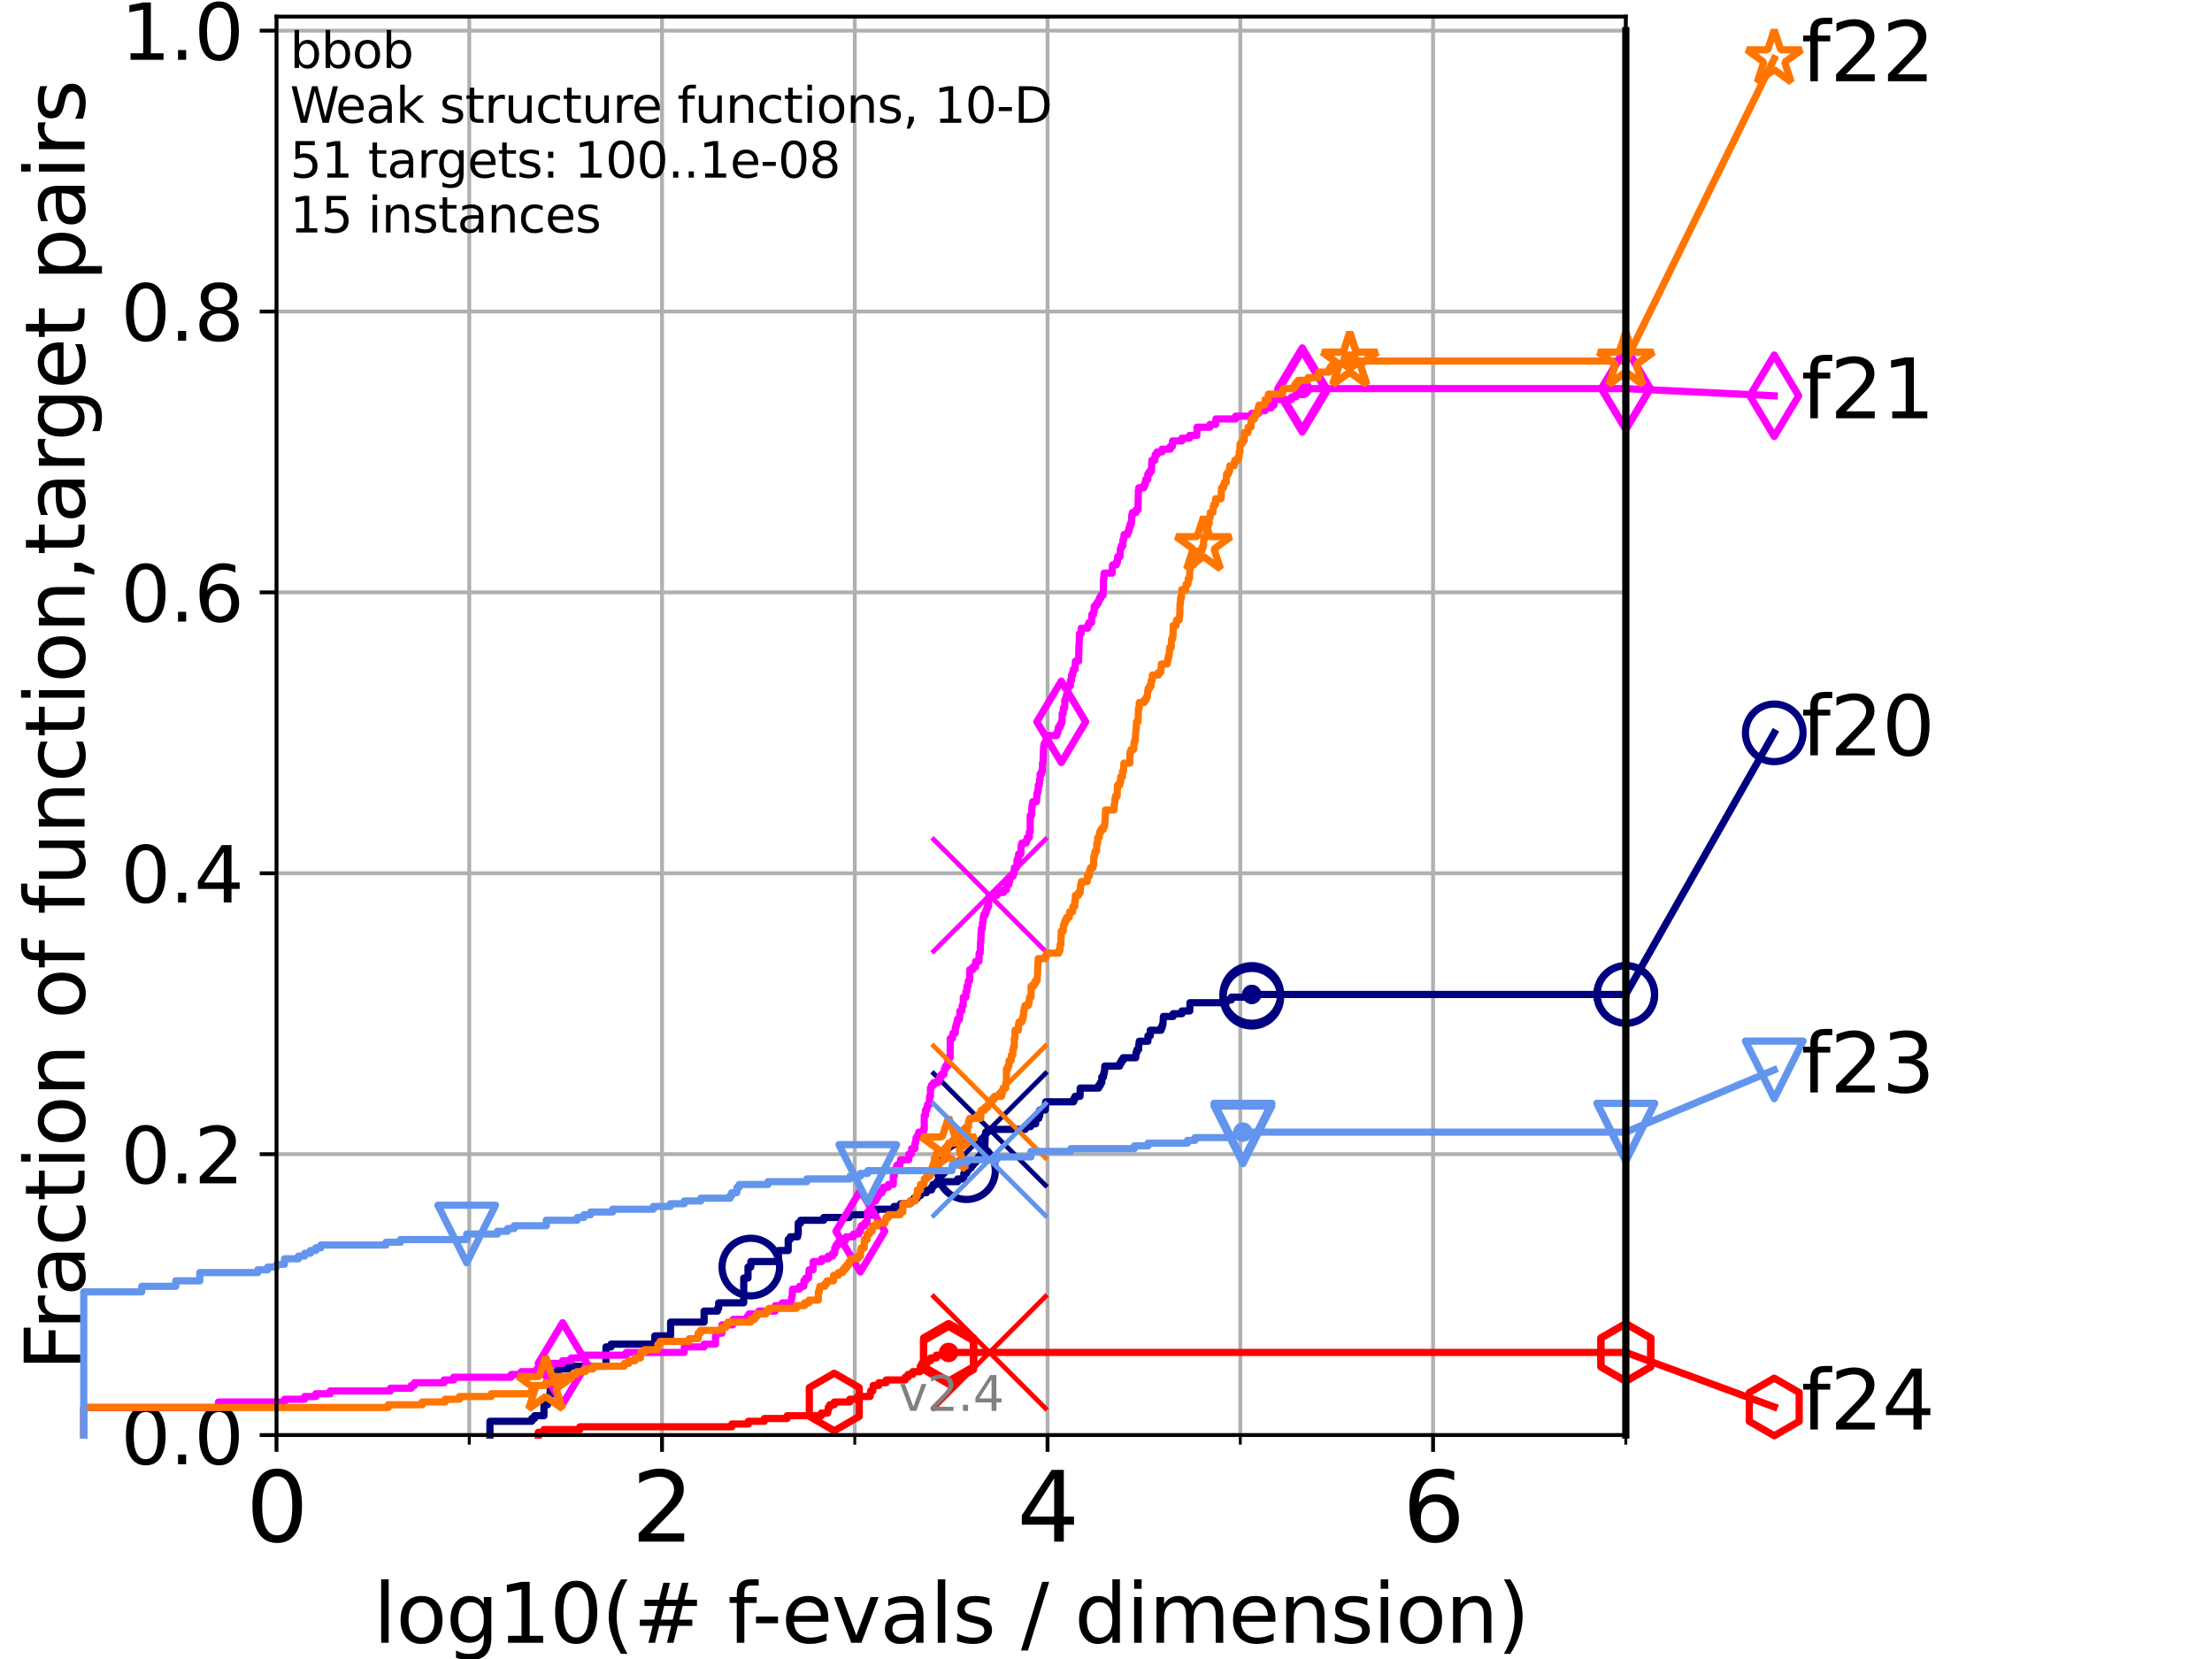<?xml version="1.0" encoding="utf-8" standalone="no"?>
<!DOCTYPE svg PUBLIC "-//W3C//DTD SVG 1.1//EN"
  "http://www.w3.org/Graphics/SVG/1.1/DTD/svg11.dtd">
<svg height="345.6pt" version="1.1" viewBox="0 0 460.8 345.6" width="460.8pt" xmlns="http://www.w3.org/2000/svg" xmlns:xlink="http://www.w3.org/1999/xlink">
 <defs>
  <style type="text/css">*{stroke-linecap:butt;stroke-linejoin:round;}</style>
 </defs>
 <g id="figure_1">
  <g id="patch_1">
   <path d="M 0 345.6 
L 460.8 345.6 
L 460.8 0 
L 0 0 
z
" style="fill:#ffffff;"/>
  </g>
  <g id="axes_1">
   <g id="patch_2">
    <path d="M 57.6 298.944 
L 338.688 298.944 
L 338.688 3.456 
L 57.6 3.456 
z
" style="fill:#ffffff;"/>
   </g>
   <g id="matplotlib.axis_1">
    <g id="xtick_1">
     <g id="line2d_1">
      <path clip-path="url(#pe7875c723c)" d="M 57.6 298.944 
L 57.6 3.456 
" style="fill:none;stroke:#b0b0b0;stroke-linecap:square;stroke-width:0.8;"/>
     </g>
     <g id="line2d_2">
      <defs>
       <path d="M 0 0 
L 0 3.5 
" id="m8896012d58" style="stroke:#000000;stroke-width:0.8;"/>
      </defs>
      <g>
       <use style="stroke:#000000;stroke-width:0.8;" x="57.6" xlink:href="#m8896012d58" y="298.944"/>
      </g>
     </g>
     <g id="text_1">
      <!-- 0 -->
      <g transform="translate(51.237 321.141)scale(0.2 -0.2)">
       <defs>
        <path d="M 2034 4250 
Q 1547 4250 1301 3770 
Q 1056 3291 1056 2328 
Q 1056 1369 1301 889 
Q 1547 409 2034 409 
Q 2525 409 2770 889 
Q 3016 1369 3016 2328 
Q 3016 3291 2770 3770 
Q 2525 4250 2034 4250 
z
M 2034 4750 
Q 2819 4750 3233 4129 
Q 3647 3509 3647 2328 
Q 3647 1150 3233 529 
Q 2819 -91 2034 -91 
Q 1250 -91 836 529 
Q 422 1150 422 2328 
Q 422 3509 836 4129 
Q 1250 4750 2034 4750 
z
" id="DejaVuSans-30" transform="scale(0.016)"/>
       </defs>
       <use xlink:href="#DejaVuSans-30"/>
      </g>
     </g>
    </g>
    <g id="xtick_2">
     <g id="line2d_3">
      <path clip-path="url(#pe7875c723c)" d="M 137.911 298.944 
L 137.911 3.456 
" style="fill:none;stroke:#b0b0b0;stroke-linecap:square;stroke-width:0.8;"/>
     </g>
     <g id="line2d_4">
      <g>
       <use style="stroke:#000000;stroke-width:0.8;" x="137.911" xlink:href="#m8896012d58" y="298.944"/>
      </g>
     </g>
     <g id="text_2">
      <!-- 2 -->
      <g transform="translate(131.548 321.141)scale(0.2 -0.2)">
       <defs>
        <path d="M 1228 531 
L 3431 531 
L 3431 0 
L 469 0 
L 469 531 
Q 828 903 1448 1529 
Q 2069 2156 2228 2338 
Q 2531 2678 2651 2914 
Q 2772 3150 2772 3378 
Q 2772 3750 2511 3984 
Q 2250 4219 1831 4219 
Q 1534 4219 1204 4116 
Q 875 4013 500 3803 
L 500 4441 
Q 881 4594 1212 4672 
Q 1544 4750 1819 4750 
Q 2544 4750 2975 4387 
Q 3406 4025 3406 3419 
Q 3406 3131 3298 2873 
Q 3191 2616 2906 2266 
Q 2828 2175 2409 1742 
Q 1991 1309 1228 531 
z
" id="DejaVuSans-32" transform="scale(0.016)"/>
       </defs>
       <use xlink:href="#DejaVuSans-32"/>
      </g>
     </g>
    </g>
    <g id="xtick_3">
     <g id="line2d_5">
      <path clip-path="url(#pe7875c723c)" d="M 218.222 298.944 
L 218.222 3.456 
" style="fill:none;stroke:#b0b0b0;stroke-linecap:square;stroke-width:0.8;"/>
     </g>
     <g id="line2d_6">
      <g>
       <use style="stroke:#000000;stroke-width:0.8;" x="218.222" xlink:href="#m8896012d58" y="298.944"/>
      </g>
     </g>
     <g id="text_3">
      <!-- 4 -->
      <g transform="translate(211.859 321.141)scale(0.2 -0.2)">
       <defs>
        <path d="M 2419 4116 
L 825 1625 
L 2419 1625 
L 2419 4116 
z
M 2253 4666 
L 3047 4666 
L 3047 1625 
L 3713 1625 
L 3713 1100 
L 3047 1100 
L 3047 0 
L 2419 0 
L 2419 1100 
L 313 1100 
L 313 1709 
L 2253 4666 
z
" id="DejaVuSans-34" transform="scale(0.016)"/>
       </defs>
       <use xlink:href="#DejaVuSans-34"/>
      </g>
     </g>
    </g>
    <g id="xtick_4">
     <g id="line2d_7">
      <path clip-path="url(#pe7875c723c)" d="M 298.533 298.944 
L 298.533 3.456 
" style="fill:none;stroke:#b0b0b0;stroke-linecap:square;stroke-width:0.8;"/>
     </g>
     <g id="line2d_8">
      <g>
       <use style="stroke:#000000;stroke-width:0.8;" x="298.533" xlink:href="#m8896012d58" y="298.944"/>
      </g>
     </g>
     <g id="text_4">
      <!-- 6 -->
      <g transform="translate(292.17 321.141)scale(0.2 -0.2)">
       <defs>
        <path d="M 2113 2584 
Q 1688 2584 1439 2293 
Q 1191 2003 1191 1497 
Q 1191 994 1439 701 
Q 1688 409 2113 409 
Q 2538 409 2786 701 
Q 3034 994 3034 1497 
Q 3034 2003 2786 2293 
Q 2538 2584 2113 2584 
z
M 3366 4563 
L 3366 3988 
Q 3128 4100 2886 4159 
Q 2644 4219 2406 4219 
Q 1781 4219 1451 3797 
Q 1122 3375 1075 2522 
Q 1259 2794 1537 2939 
Q 1816 3084 2150 3084 
Q 2853 3084 3261 2657 
Q 3669 2231 3669 1497 
Q 3669 778 3244 343 
Q 2819 -91 2113 -91 
Q 1303 -91 875 529 
Q 447 1150 447 2328 
Q 447 3434 972 4092 
Q 1497 4750 2381 4750 
Q 2619 4750 2861 4703 
Q 3103 4656 3366 4563 
z
" id="DejaVuSans-36" transform="scale(0.016)"/>
       </defs>
       <use xlink:href="#DejaVuSans-36"/>
      </g>
     </g>
    </g>
    <g id="xtick_5">
     <g id="line2d_9">
      <path clip-path="url(#pe7875c723c)" d="M 97.755 298.944 
L 97.755 3.456 
" style="fill:none;stroke:#b0b0b0;stroke-linecap:square;stroke-width:0.8;"/>
     </g>
     <g id="line2d_10">
      <defs>
       <path d="M 0 0 
L 0 2 
" id="m396412f77b" style="stroke:#000000;stroke-width:0.6;"/>
      </defs>
      <g>
       <use style="stroke:#000000;stroke-width:0.6;" x="97.755" xlink:href="#m396412f77b" y="298.944"/>
      </g>
     </g>
    </g>
    <g id="xtick_6">
     <g id="line2d_11">
      <path clip-path="url(#pe7875c723c)" d="M 178.066 298.944 
L 178.066 3.456 
" style="fill:none;stroke:#b0b0b0;stroke-linecap:square;stroke-width:0.8;"/>
     </g>
     <g id="line2d_12">
      <g>
       <use style="stroke:#000000;stroke-width:0.6;" x="178.066" xlink:href="#m396412f77b" y="298.944"/>
      </g>
     </g>
    </g>
    <g id="xtick_7">
     <g id="line2d_13">
      <path clip-path="url(#pe7875c723c)" d="M 258.377 298.944 
L 258.377 3.456 
" style="fill:none;stroke:#b0b0b0;stroke-linecap:square;stroke-width:0.8;"/>
     </g>
     <g id="line2d_14">
      <g>
       <use style="stroke:#000000;stroke-width:0.6;" x="258.377" xlink:href="#m396412f77b" y="298.944"/>
      </g>
     </g>
    </g>
    <g id="xtick_8">
     <g id="line2d_15">
      <path clip-path="url(#pe7875c723c)" d="M 338.688 298.944 
L 338.688 3.456 
" style="fill:none;stroke:#b0b0b0;stroke-linecap:square;stroke-width:0.8;"/>
     </g>
     <g id="line2d_16">
      <g>
       <use style="stroke:#000000;stroke-width:0.6;" x="338.688" xlink:href="#m396412f77b" y="298.944"/>
      </g>
     </g>
    </g>
    <g id="text_5">
     <!-- log10(# f-evals / dimension) -->
     <g transform="translate(77.764 342.218)scale(0.17 -0.17)">
      <defs>
       <path d="M 603 4863 
L 1178 4863 
L 1178 0 
L 603 0 
L 603 4863 
z
" id="DejaVuSans-6c" transform="scale(0.016)"/>
       <path d="M 1959 3097 
Q 1497 3097 1228 2736 
Q 959 2375 959 1747 
Q 959 1119 1226 758 
Q 1494 397 1959 397 
Q 2419 397 2687 759 
Q 2956 1122 2956 1747 
Q 2956 2369 2687 2733 
Q 2419 3097 1959 3097 
z
M 1959 3584 
Q 2709 3584 3137 3096 
Q 3566 2609 3566 1747 
Q 3566 888 3137 398 
Q 2709 -91 1959 -91 
Q 1206 -91 779 398 
Q 353 888 353 1747 
Q 353 2609 779 3096 
Q 1206 3584 1959 3584 
z
" id="DejaVuSans-6f" transform="scale(0.016)"/>
       <path d="M 2906 1791 
Q 2906 2416 2648 2759 
Q 2391 3103 1925 3103 
Q 1463 3103 1205 2759 
Q 947 2416 947 1791 
Q 947 1169 1205 825 
Q 1463 481 1925 481 
Q 2391 481 2648 825 
Q 2906 1169 2906 1791 
z
M 3481 434 
Q 3481 -459 3084 -895 
Q 2688 -1331 1869 -1331 
Q 1566 -1331 1297 -1286 
Q 1028 -1241 775 -1147 
L 775 -588 
Q 1028 -725 1275 -790 
Q 1522 -856 1778 -856 
Q 2344 -856 2625 -561 
Q 2906 -266 2906 331 
L 2906 616 
Q 2728 306 2450 153 
Q 2172 0 1784 0 
Q 1141 0 747 490 
Q 353 981 353 1791 
Q 353 2603 747 3093 
Q 1141 3584 1784 3584 
Q 2172 3584 2450 3431 
Q 2728 3278 2906 2969 
L 2906 3500 
L 3481 3500 
L 3481 434 
z
" id="DejaVuSans-67" transform="scale(0.016)"/>
       <path d="M 794 531 
L 1825 531 
L 1825 4091 
L 703 3866 
L 703 4441 
L 1819 4666 
L 2450 4666 
L 2450 531 
L 3481 531 
L 3481 0 
L 794 0 
L 794 531 
z
" id="DejaVuSans-31" transform="scale(0.016)"/>
       <path d="M 1984 4856 
Q 1566 4138 1362 3434 
Q 1159 2731 1159 2009 
Q 1159 1288 1364 580 
Q 1569 -128 1984 -844 
L 1484 -844 
Q 1016 -109 783 600 
Q 550 1309 550 2009 
Q 550 2706 781 3412 
Q 1013 4119 1484 4856 
L 1984 4856 
z
" id="DejaVuSans-28" transform="scale(0.016)"/>
       <path d="M 3272 2816 
L 2363 2816 
L 2100 1772 
L 3016 1772 
L 3272 2816 
z
M 2803 4594 
L 2478 3297 
L 3391 3297 
L 3719 4594 
L 4219 4594 
L 3897 3297 
L 4872 3297 
L 4872 2816 
L 3775 2816 
L 3519 1772 
L 4513 1772 
L 4513 1294 
L 3397 1294 
L 3072 0 
L 2572 0 
L 2894 1294 
L 1978 1294 
L 1656 0 
L 1153 0 
L 1478 1294 
L 494 1294 
L 494 1772 
L 1594 1772 
L 1856 2816 
L 850 2816 
L 850 3297 
L 1978 3297 
L 2297 4594 
L 2803 4594 
z
" id="DejaVuSans-23" transform="scale(0.016)"/>
       <path id="DejaVuSans-20" transform="scale(0.016)"/>
       <path d="M 2375 4863 
L 2375 4384 
L 1825 4384 
Q 1516 4384 1395 4259 
Q 1275 4134 1275 3809 
L 1275 3500 
L 2222 3500 
L 2222 3053 
L 1275 3053 
L 1275 0 
L 697 0 
L 697 3053 
L 147 3053 
L 147 3500 
L 697 3500 
L 697 3744 
Q 697 4328 969 4595 
Q 1241 4863 1831 4863 
L 2375 4863 
z
" id="DejaVuSans-66" transform="scale(0.016)"/>
       <path d="M 313 2009 
L 1997 2009 
L 1997 1497 
L 313 1497 
L 313 2009 
z
" id="DejaVuSans-2d" transform="scale(0.016)"/>
       <path d="M 3597 1894 
L 3597 1613 
L 953 1613 
Q 991 1019 1311 708 
Q 1631 397 2203 397 
Q 2534 397 2845 478 
Q 3156 559 3463 722 
L 3463 178 
Q 3153 47 2828 -22 
Q 2503 -91 2169 -91 
Q 1331 -91 842 396 
Q 353 884 353 1716 
Q 353 2575 817 3079 
Q 1281 3584 2069 3584 
Q 2775 3584 3186 3129 
Q 3597 2675 3597 1894 
z
M 3022 2063 
Q 3016 2534 2758 2815 
Q 2500 3097 2075 3097 
Q 1594 3097 1305 2825 
Q 1016 2553 972 2059 
L 3022 2063 
z
" id="DejaVuSans-65" transform="scale(0.016)"/>
       <path d="M 191 3500 
L 800 3500 
L 1894 563 
L 2988 3500 
L 3597 3500 
L 2284 0 
L 1503 0 
L 191 3500 
z
" id="DejaVuSans-76" transform="scale(0.016)"/>
       <path d="M 2194 1759 
Q 1497 1759 1228 1600 
Q 959 1441 959 1056 
Q 959 750 1161 570 
Q 1363 391 1709 391 
Q 2188 391 2477 730 
Q 2766 1069 2766 1631 
L 2766 1759 
L 2194 1759 
z
M 3341 1997 
L 3341 0 
L 2766 0 
L 2766 531 
Q 2569 213 2275 61 
Q 1981 -91 1556 -91 
Q 1019 -91 701 211 
Q 384 513 384 1019 
Q 384 1609 779 1909 
Q 1175 2209 1959 2209 
L 2766 2209 
L 2766 2266 
Q 2766 2663 2505 2880 
Q 2244 3097 1772 3097 
Q 1472 3097 1187 3025 
Q 903 2953 641 2809 
L 641 3341 
Q 956 3463 1253 3523 
Q 1550 3584 1831 3584 
Q 2591 3584 2966 3190 
Q 3341 2797 3341 1997 
z
" id="DejaVuSans-61" transform="scale(0.016)"/>
       <path d="M 2834 3397 
L 2834 2853 
Q 2591 2978 2328 3040 
Q 2066 3103 1784 3103 
Q 1356 3103 1142 2972 
Q 928 2841 928 2578 
Q 928 2378 1081 2264 
Q 1234 2150 1697 2047 
L 1894 2003 
Q 2506 1872 2764 1633 
Q 3022 1394 3022 966 
Q 3022 478 2636 193 
Q 2250 -91 1575 -91 
Q 1294 -91 989 -36 
Q 684 19 347 128 
L 347 722 
Q 666 556 975 473 
Q 1284 391 1588 391 
Q 1994 391 2212 530 
Q 2431 669 2431 922 
Q 2431 1156 2273 1281 
Q 2116 1406 1581 1522 
L 1381 1569 
Q 847 1681 609 1914 
Q 372 2147 372 2553 
Q 372 3047 722 3315 
Q 1072 3584 1716 3584 
Q 2034 3584 2315 3537 
Q 2597 3491 2834 3397 
z
" id="DejaVuSans-73" transform="scale(0.016)"/>
       <path d="M 1625 4666 
L 2156 4666 
L 531 -594 
L 0 -594 
L 1625 4666 
z
" id="DejaVuSans-2f" transform="scale(0.016)"/>
       <path d="M 2906 2969 
L 2906 4863 
L 3481 4863 
L 3481 0 
L 2906 0 
L 2906 525 
Q 2725 213 2448 61 
Q 2172 -91 1784 -91 
Q 1150 -91 751 415 
Q 353 922 353 1747 
Q 353 2572 751 3078 
Q 1150 3584 1784 3584 
Q 2172 3584 2448 3432 
Q 2725 3281 2906 2969 
z
M 947 1747 
Q 947 1113 1208 752 
Q 1469 391 1925 391 
Q 2381 391 2643 752 
Q 2906 1113 2906 1747 
Q 2906 2381 2643 2742 
Q 2381 3103 1925 3103 
Q 1469 3103 1208 2742 
Q 947 2381 947 1747 
z
" id="DejaVuSans-64" transform="scale(0.016)"/>
       <path d="M 603 3500 
L 1178 3500 
L 1178 0 
L 603 0 
L 603 3500 
z
M 603 4863 
L 1178 4863 
L 1178 4134 
L 603 4134 
L 603 4863 
z
" id="DejaVuSans-69" transform="scale(0.016)"/>
       <path d="M 3328 2828 
Q 3544 3216 3844 3400 
Q 4144 3584 4550 3584 
Q 5097 3584 5394 3201 
Q 5691 2819 5691 2113 
L 5691 0 
L 5113 0 
L 5113 2094 
Q 5113 2597 4934 2840 
Q 4756 3084 4391 3084 
Q 3944 3084 3684 2787 
Q 3425 2491 3425 1978 
L 3425 0 
L 2847 0 
L 2847 2094 
Q 2847 2600 2669 2842 
Q 2491 3084 2119 3084 
Q 1678 3084 1418 2786 
Q 1159 2488 1159 1978 
L 1159 0 
L 581 0 
L 581 3500 
L 1159 3500 
L 1159 2956 
Q 1356 3278 1631 3431 
Q 1906 3584 2284 3584 
Q 2666 3584 2933 3390 
Q 3200 3197 3328 2828 
z
" id="DejaVuSans-6d" transform="scale(0.016)"/>
       <path d="M 3513 2113 
L 3513 0 
L 2938 0 
L 2938 2094 
Q 2938 2591 2744 2837 
Q 2550 3084 2163 3084 
Q 1697 3084 1428 2787 
Q 1159 2491 1159 1978 
L 1159 0 
L 581 0 
L 581 3500 
L 1159 3500 
L 1159 2956 
Q 1366 3272 1645 3428 
Q 1925 3584 2291 3584 
Q 2894 3584 3203 3211 
Q 3513 2838 3513 2113 
z
" id="DejaVuSans-6e" transform="scale(0.016)"/>
       <path d="M 513 4856 
L 1013 4856 
Q 1481 4119 1714 3412 
Q 1947 2706 1947 2009 
Q 1947 1309 1714 600 
Q 1481 -109 1013 -844 
L 513 -844 
Q 928 -128 1133 580 
Q 1338 1288 1338 2009 
Q 1338 2731 1133 3434 
Q 928 4138 513 4856 
z
" id="DejaVuSans-29" transform="scale(0.016)"/>
      </defs>
      <use xlink:href="#DejaVuSans-6c"/>
      <use x="27.783" xlink:href="#DejaVuSans-6f"/>
      <use x="88.965" xlink:href="#DejaVuSans-67"/>
      <use x="152.441" xlink:href="#DejaVuSans-31"/>
      <use x="216.064" xlink:href="#DejaVuSans-30"/>
      <use x="279.688" xlink:href="#DejaVuSans-28"/>
      <use x="318.701" xlink:href="#DejaVuSans-23"/>
      <use x="402.49" xlink:href="#DejaVuSans-20"/>
      <use x="434.277" xlink:href="#DejaVuSans-66"/>
      <use x="463.982" xlink:href="#DejaVuSans-2d"/>
      <use x="500.066" xlink:href="#DejaVuSans-65"/>
      <use x="561.59" xlink:href="#DejaVuSans-76"/>
      <use x="620.77" xlink:href="#DejaVuSans-61"/>
      <use x="682.049" xlink:href="#DejaVuSans-6c"/>
      <use x="709.832" xlink:href="#DejaVuSans-73"/>
      <use x="761.932" xlink:href="#DejaVuSans-20"/>
      <use x="793.719" xlink:href="#DejaVuSans-2f"/>
      <use x="827.41" xlink:href="#DejaVuSans-20"/>
      <use x="859.197" xlink:href="#DejaVuSans-64"/>
      <use x="922.674" xlink:href="#DejaVuSans-69"/>
      <use x="950.457" xlink:href="#DejaVuSans-6d"/>
      <use x="1047.869" xlink:href="#DejaVuSans-65"/>
      <use x="1109.393" xlink:href="#DejaVuSans-6e"/>
      <use x="1172.771" xlink:href="#DejaVuSans-73"/>
      <use x="1224.871" xlink:href="#DejaVuSans-69"/>
      <use x="1252.654" xlink:href="#DejaVuSans-6f"/>
      <use x="1313.836" xlink:href="#DejaVuSans-6e"/>
      <use x="1377.215" xlink:href="#DejaVuSans-29"/>
     </g>
    </g>
   </g>
   <g id="matplotlib.axis_2">
    <g id="ytick_1">
     <g id="line2d_17">
      <path clip-path="url(#pe7875c723c)" d="M 57.6 298.944 
L 338.688 298.944 
" style="fill:none;stroke:#b0b0b0;stroke-linecap:square;stroke-width:0.8;"/>
     </g>
     <g id="line2d_18">
      <defs>
       <path d="M 0 0 
L -3.5 0 
" id="m2cfc006477" style="stroke:#000000;stroke-width:0.8;"/>
      </defs>
      <g>
       <use style="stroke:#000000;stroke-width:0.8;" x="57.6" xlink:href="#m2cfc006477" y="298.944"/>
      </g>
     </g>
     <g id="text_6">
      <!-- 0.0 -->
      <g transform="translate(25.155 305.023)scale(0.16 -0.16)">
       <defs>
        <path d="M 684 794 
L 1344 794 
L 1344 0 
L 684 0 
L 684 794 
z
" id="DejaVuSans-2e" transform="scale(0.016)"/>
       </defs>
       <use xlink:href="#DejaVuSans-30"/>
       <use x="63.623" xlink:href="#DejaVuSans-2e"/>
       <use x="95.41" xlink:href="#DejaVuSans-30"/>
      </g>
     </g>
    </g>
    <g id="ytick_2">
     <g id="line2d_19">
      <path clip-path="url(#pe7875c723c)" d="M 57.6 240.432 
L 338.688 240.432 
" style="fill:none;stroke:#b0b0b0;stroke-linecap:square;stroke-width:0.8;"/>
     </g>
     <g id="line2d_20">
      <g>
       <use style="stroke:#000000;stroke-width:0.8;" x="57.6" xlink:href="#m2cfc006477" y="240.432"/>
      </g>
     </g>
     <g id="text_7">
      <!-- 0.2 -->
      <g transform="translate(25.155 246.51)scale(0.16 -0.16)">
       <use xlink:href="#DejaVuSans-30"/>
       <use x="63.623" xlink:href="#DejaVuSans-2e"/>
       <use x="95.41" xlink:href="#DejaVuSans-32"/>
      </g>
     </g>
    </g>
    <g id="ytick_3">
     <g id="line2d_21">
      <path clip-path="url(#pe7875c723c)" d="M 57.6 181.919 
L 338.688 181.919 
" style="fill:none;stroke:#b0b0b0;stroke-linecap:square;stroke-width:0.8;"/>
     </g>
     <g id="line2d_22">
      <g>
       <use style="stroke:#000000;stroke-width:0.8;" x="57.6" xlink:href="#m2cfc006477" y="181.919"/>
      </g>
     </g>
     <g id="text_8">
      <!-- 0.4 -->
      <g transform="translate(25.155 187.998)scale(0.16 -0.16)">
       <use xlink:href="#DejaVuSans-30"/>
       <use x="63.623" xlink:href="#DejaVuSans-2e"/>
       <use x="95.41" xlink:href="#DejaVuSans-34"/>
      </g>
     </g>
    </g>
    <g id="ytick_4">
     <g id="line2d_23">
      <path clip-path="url(#pe7875c723c)" d="M 57.6 123.407 
L 338.688 123.407 
" style="fill:none;stroke:#b0b0b0;stroke-linecap:square;stroke-width:0.8;"/>
     </g>
     <g id="line2d_24">
      <g>
       <use style="stroke:#000000;stroke-width:0.8;" x="57.6" xlink:href="#m2cfc006477" y="123.407"/>
      </g>
     </g>
     <g id="text_9">
      <!-- 0.6 -->
      <g transform="translate(25.155 129.485)scale(0.16 -0.16)">
       <use xlink:href="#DejaVuSans-30"/>
       <use x="63.623" xlink:href="#DejaVuSans-2e"/>
       <use x="95.41" xlink:href="#DejaVuSans-36"/>
      </g>
     </g>
    </g>
    <g id="ytick_5">
     <g id="line2d_25">
      <path clip-path="url(#pe7875c723c)" d="M 57.6 64.894 
L 338.688 64.894 
" style="fill:none;stroke:#b0b0b0;stroke-linecap:square;stroke-width:0.8;"/>
     </g>
     <g id="line2d_26">
      <g>
       <use style="stroke:#000000;stroke-width:0.8;" x="57.6" xlink:href="#m2cfc006477" y="64.894"/>
      </g>
     </g>
     <g id="text_10">
      <!-- 0.8 -->
      <g transform="translate(25.155 70.973)scale(0.16 -0.16)">
       <defs>
        <path d="M 2034 2216 
Q 1584 2216 1326 1975 
Q 1069 1734 1069 1313 
Q 1069 891 1326 650 
Q 1584 409 2034 409 
Q 2484 409 2743 651 
Q 3003 894 3003 1313 
Q 3003 1734 2745 1975 
Q 2488 2216 2034 2216 
z
M 1403 2484 
Q 997 2584 770 2862 
Q 544 3141 544 3541 
Q 544 4100 942 4425 
Q 1341 4750 2034 4750 
Q 2731 4750 3128 4425 
Q 3525 4100 3525 3541 
Q 3525 3141 3298 2862 
Q 3072 2584 2669 2484 
Q 3125 2378 3379 2068 
Q 3634 1759 3634 1313 
Q 3634 634 3220 271 
Q 2806 -91 2034 -91 
Q 1263 -91 848 271 
Q 434 634 434 1313 
Q 434 1759 690 2068 
Q 947 2378 1403 2484 
z
M 1172 3481 
Q 1172 3119 1398 2916 
Q 1625 2713 2034 2713 
Q 2441 2713 2670 2916 
Q 2900 3119 2900 3481 
Q 2900 3844 2670 4047 
Q 2441 4250 2034 4250 
Q 1625 4250 1398 4047 
Q 1172 3844 1172 3481 
z
" id="DejaVuSans-38" transform="scale(0.016)"/>
       </defs>
       <use xlink:href="#DejaVuSans-30"/>
       <use x="63.623" xlink:href="#DejaVuSans-2e"/>
       <use x="95.41" xlink:href="#DejaVuSans-38"/>
      </g>
     </g>
    </g>
    <g id="ytick_6">
     <g id="line2d_27">
      <path clip-path="url(#pe7875c723c)" d="M 57.6 6.382 
L 338.688 6.382 
" style="fill:none;stroke:#b0b0b0;stroke-linecap:square;stroke-width:0.8;"/>
     </g>
     <g id="line2d_28">
      <g>
       <use style="stroke:#000000;stroke-width:0.8;" x="57.6" xlink:href="#m2cfc006477" y="6.382"/>
      </g>
     </g>
     <g id="text_11">
      <!-- 1.0 -->
      <g transform="translate(25.155 12.46)scale(0.16 -0.16)">
       <use xlink:href="#DejaVuSans-31"/>
       <use x="63.623" xlink:href="#DejaVuSans-2e"/>
       <use x="95.41" xlink:href="#DejaVuSans-30"/>
      </g>
     </g>
    </g>
    <g id="text_12">
     <!-- Fraction of function,target pairs -->
     <g transform="translate(17.62 285.585)rotate(-90)scale(0.17 -0.17)">
      <defs>
       <path d="M 628 4666 
L 3309 4666 
L 3309 4134 
L 1259 4134 
L 1259 2759 
L 3109 2759 
L 3109 2228 
L 1259 2228 
L 1259 0 
L 628 0 
L 628 4666 
z
" id="DejaVuSans-46" transform="scale(0.016)"/>
       <path d="M 2631 2963 
Q 2534 3019 2420 3045 
Q 2306 3072 2169 3072 
Q 1681 3072 1420 2755 
Q 1159 2438 1159 1844 
L 1159 0 
L 581 0 
L 581 3500 
L 1159 3500 
L 1159 2956 
Q 1341 3275 1631 3429 
Q 1922 3584 2338 3584 
Q 2397 3584 2469 3576 
Q 2541 3569 2628 3553 
L 2631 2963 
z
" id="DejaVuSans-72" transform="scale(0.016)"/>
       <path d="M 3122 3366 
L 3122 2828 
Q 2878 2963 2633 3030 
Q 2388 3097 2138 3097 
Q 1578 3097 1268 2742 
Q 959 2388 959 1747 
Q 959 1106 1268 751 
Q 1578 397 2138 397 
Q 2388 397 2633 464 
Q 2878 531 3122 666 
L 3122 134 
Q 2881 22 2623 -34 
Q 2366 -91 2075 -91 
Q 1284 -91 818 406 
Q 353 903 353 1747 
Q 353 2603 823 3093 
Q 1294 3584 2113 3584 
Q 2378 3584 2631 3529 
Q 2884 3475 3122 3366 
z
" id="DejaVuSans-63" transform="scale(0.016)"/>
       <path d="M 1172 4494 
L 1172 3500 
L 2356 3500 
L 2356 3053 
L 1172 3053 
L 1172 1153 
Q 1172 725 1289 603 
Q 1406 481 1766 481 
L 2356 481 
L 2356 0 
L 1766 0 
Q 1100 0 847 248 
Q 594 497 594 1153 
L 594 3053 
L 172 3053 
L 172 3500 
L 594 3500 
L 594 4494 
L 1172 4494 
z
" id="DejaVuSans-74" transform="scale(0.016)"/>
       <path d="M 544 1381 
L 544 3500 
L 1119 3500 
L 1119 1403 
Q 1119 906 1312 657 
Q 1506 409 1894 409 
Q 2359 409 2629 706 
Q 2900 1003 2900 1516 
L 2900 3500 
L 3475 3500 
L 3475 0 
L 2900 0 
L 2900 538 
Q 2691 219 2414 64 
Q 2138 -91 1772 -91 
Q 1169 -91 856 284 
Q 544 659 544 1381 
z
M 1991 3584 
L 1991 3584 
z
" id="DejaVuSans-75" transform="scale(0.016)"/>
       <path d="M 750 794 
L 1409 794 
L 1409 256 
L 897 -744 
L 494 -744 
L 750 256 
L 750 794 
z
" id="DejaVuSans-2c" transform="scale(0.016)"/>
       <path d="M 1159 525 
L 1159 -1331 
L 581 -1331 
L 581 3500 
L 1159 3500 
L 1159 2969 
Q 1341 3281 1617 3432 
Q 1894 3584 2278 3584 
Q 2916 3584 3314 3078 
Q 3713 2572 3713 1747 
Q 3713 922 3314 415 
Q 2916 -91 2278 -91 
Q 1894 -91 1617 61 
Q 1341 213 1159 525 
z
M 3116 1747 
Q 3116 2381 2855 2742 
Q 2594 3103 2138 3103 
Q 1681 3103 1420 2742 
Q 1159 2381 1159 1747 
Q 1159 1113 1420 752 
Q 1681 391 2138 391 
Q 2594 391 2855 752 
Q 3116 1113 3116 1747 
z
" id="DejaVuSans-70" transform="scale(0.016)"/>
      </defs>
      <use xlink:href="#DejaVuSans-46"/>
      <use x="50.27" xlink:href="#DejaVuSans-72"/>
      <use x="91.383" xlink:href="#DejaVuSans-61"/>
      <use x="152.662" xlink:href="#DejaVuSans-63"/>
      <use x="207.643" xlink:href="#DejaVuSans-74"/>
      <use x="246.852" xlink:href="#DejaVuSans-69"/>
      <use x="274.635" xlink:href="#DejaVuSans-6f"/>
      <use x="335.816" xlink:href="#DejaVuSans-6e"/>
      <use x="399.195" xlink:href="#DejaVuSans-20"/>
      <use x="430.982" xlink:href="#DejaVuSans-6f"/>
      <use x="492.164" xlink:href="#DejaVuSans-66"/>
      <use x="527.369" xlink:href="#DejaVuSans-20"/>
      <use x="559.156" xlink:href="#DejaVuSans-66"/>
      <use x="594.361" xlink:href="#DejaVuSans-75"/>
      <use x="657.74" xlink:href="#DejaVuSans-6e"/>
      <use x="721.119" xlink:href="#DejaVuSans-63"/>
      <use x="776.1" xlink:href="#DejaVuSans-74"/>
      <use x="815.309" xlink:href="#DejaVuSans-69"/>
      <use x="843.092" xlink:href="#DejaVuSans-6f"/>
      <use x="904.273" xlink:href="#DejaVuSans-6e"/>
      <use x="967.652" xlink:href="#DejaVuSans-2c"/>
      <use x="999.439" xlink:href="#DejaVuSans-74"/>
      <use x="1038.648" xlink:href="#DejaVuSans-61"/>
      <use x="1099.928" xlink:href="#DejaVuSans-72"/>
      <use x="1139.291" xlink:href="#DejaVuSans-67"/>
      <use x="1202.768" xlink:href="#DejaVuSans-65"/>
      <use x="1264.291" xlink:href="#DejaVuSans-74"/>
      <use x="1303.5" xlink:href="#DejaVuSans-20"/>
      <use x="1335.287" xlink:href="#DejaVuSans-70"/>
      <use x="1398.764" xlink:href="#DejaVuSans-61"/>
      <use x="1460.043" xlink:href="#DejaVuSans-69"/>
      <use x="1487.826" xlink:href="#DejaVuSans-72"/>
      <use x="1528.939" xlink:href="#DejaVuSans-73"/>
     </g>
    </g>
   </g>
   <g id="line2d_29">
    <defs>
     <path d="M 0 1.5 
C 0.398 1.5 0.779 1.342 1.061 1.061 
C 1.342 0.779 1.5 0.398 1.5 0 
C 1.5 -0.398 1.342 -0.779 1.061 -1.061 
C 0.779 -1.342 0.398 -1.5 0 -1.5 
C -0.398 -1.5 -0.779 -1.342 -1.061 -1.061 
C -1.342 -0.779 -1.5 -0.398 -1.5 0 
C -1.5 0.398 -1.342 0.779 -1.061 1.061 
C -0.779 1.342 -0.398 1.5 0 1.5 
z
" id="m6ec41cba73" style="stroke:#000080;"/>
    </defs>
    <g>
     <use style="fill:#000080;stroke:#000080;" x="260.773" xlink:href="#m6ec41cba73" y="207.16"/>
     <use style="fill:#000080;stroke:#000080;" x="260.773" xlink:href="#m6ec41cba73" y="207.16"/>
    </g>
   </g>
   <g id="line2d_30">
    <path d="M 102.06 298.944 
L 102.06 296.076 
L 110.777 296.076 
L 110.777 295.502 
L 111.346 295.502 
L 111.346 294.928 
L 113.311 294.928 
L 113.311 292.634 
L 114.08 292.634 
L 114.08 290.913 
L 114.619 290.913 
L 114.619 288.618 
L 115.333 288.618 
L 115.333 288.045 
L 115.835 288.045 
L 115.835 285.75 
L 116.323 285.75 
L 116.323 285.176 
L 118.471 285.176 
L 118.471 284.603 
L 126.236 284.603 
L 126.236 280.587 
L 127.294 280.587 
L 127.294 280.013 
L 136.4 280.013 
L 136.4 278.293 
L 139.699 278.293 
L 139.699 275.424 
L 146.676 275.424 
L 146.676 273.13 
L 149.468 273.13 
L 149.468 272.556 
L 149.709 272.556 
L 149.709 271.409 
L 154.926 271.409 
L 154.939 266.246 
L 155.823 266.246 
L 155.823 263.951 
L 156.412 263.951 
L 156.412 262.804 
L 162.152 262.804 
L 162.152 260.509 
L 164.195 260.509 
L 164.195 258.215 
L 164.615 258.215 
L 164.615 257.641 
L 166.159 257.641 
L 166.159 257.067 
L 166.286 257.067 
L 166.286 254.773 
L 166.796 254.773 
L 166.796 254.199 
L 171.593 254.199 
L 171.593 253.626 
L 176.89 253.626 
L 176.89 253.052 
L 181.682 253.052 
L 181.682 252.478 
L 182.473 252.478 
L 182.473 251.905 
L 186.226 251.905 
L 186.226 251.331 
L 187.601 251.331 
L 187.601 250.757 
L 189.621 250.757 
L 189.621 250.184 
L 190.385 250.184 
L 190.385 249.61 
L 191.124 249.61 
L 191.124 249.036 
L 191.778 249.036 
L 191.778 248.463 
L 192.99 248.463 
L 192.99 247.889 
L 194.055 247.889 
L 194.055 247.315 
L 194.365 247.315 
L 194.365 246.742 
L 195.152 246.742 
L 195.152 246.168 
L 199.492 246.168 
L 199.492 245.594 
L 200.779 245.594 
L 200.779 244.447 
L 201.345 244.447 
L 201.345 243.873 
L 201.712 243.873 
L 201.712 243.3 
L 202.311 243.3 
L 202.311 242.726 
L 202.749 242.726 
L 202.749 242.152 
L 203.268 242.152 
L 203.268 241.579 
L 203.815 241.579 
L 203.815 241.005 
L 204.319 241.005 
L 204.319 240.432 
L 204.468 240.432 
L 204.468 239.858 
L 204.815 239.858 
L 204.896 238.711 
L 205.16 238.711 
L 205.252 236.416 
L 205.337 236.416 
L 205.337 235.842 
L 205.812 235.842 
L 205.812 235.269 
L 213.581 235.269 
L 213.581 234.695 
L 214.689 234.695 
L 214.689 234.121 
L 215.749 234.121 
L 215.749 232.974 
L 216.415 232.974 
L 216.415 232.4 
L 216.611 232.4 
L 216.611 231.253 
L 217.742 231.253 
L 217.828 229.532 
L 223.64 229.532 
L 223.64 228.958 
L 223.94 228.958 
L 223.94 228.385 
L 224.987 228.385 
L 225.031 226.664 
L 228.871 226.664 
L 228.871 226.09 
L 229.23 226.09 
L 229.23 225.517 
L 229.523 225.517 
L 229.523 224.369 
L 229.873 224.369 
L 229.873 223.796 
L 229.989 223.796 
L 229.989 223.222 
L 230.114 223.222 
L 230.148 222.075 
L 233.254 222.075 
L 233.254 221.501 
L 233.575 221.501 
L 233.575 220.927 
L 233.945 220.927 
L 233.945 220.354 
L 236.595 220.354 
L 236.668 219.206 
L 236.86 219.206 
L 236.86 218.633 
L 237.186 218.633 
L 237.25 217.485 
L 237.328 217.485 
L 237.328 216.912 
L 239.13 216.912 
L 239.135 215.765 
L 239.624 215.765 
L 239.624 214.617 
L 241.866 214.617 
L 241.866 214.044 
L 242.124 214.044 
L 242.124 213.47 
L 242.252 213.47 
L 242.358 211.749 
L 244.38 211.749 
L 244.38 211.175 
L 246.225 211.175 
L 246.225 210.602 
L 247.846 210.602 
L 247.893 208.881 
L 255.487 208.881 
L 255.487 208.307 
L 256.504 208.307 
L 256.504 207.733 
L 260.773 207.733 
L 260.773 207.16 
L 338.688 207.16 
L 338.688 207.16 
" style="fill:none;stroke:#000080;stroke-linecap:square;stroke-width:1.5;"/>
   </g>
   <g id="line2d_31">
    <defs>
     <path d="M 0 6 
C 1.591 6 3.117 5.368 4.243 4.243 
C 5.368 3.117 6 1.591 6 0 
C 6 -1.591 5.368 -3.117 4.243 -4.243 
C 3.117 -5.368 1.591 -6 0 -6 
C -1.591 -6 -3.117 -5.368 -4.243 -4.243 
C -5.368 -3.117 -6 -1.591 -6 0 
C -6 1.591 -5.368 3.117 -4.243 4.243 
C -3.117 5.368 -1.591 6 0 6 
z
" id="md12943ac9d" style="stroke:#000080;stroke-width:1.5;"/>
    </defs>
    <g>
     <use style="fill-opacity:0;stroke:#000080;stroke-width:1.5;" x="156.412" xlink:href="#md12943ac9d" y="263.951"/>
     <use style="fill-opacity:0;stroke:#000080;stroke-width:1.5;" x="201.345" xlink:href="#md12943ac9d" y="243.873"/>
     <use style="fill-opacity:0;stroke:#000080;stroke-width:1.5;" x="260.773" xlink:href="#md12943ac9d" y="207.733"/>
     <use style="fill-opacity:0;stroke:#000080;stroke-width:1.5;" x="260.773" xlink:href="#md12943ac9d" y="207.16"/>
     <use style="fill-opacity:0;stroke:#000080;stroke-width:1.5;" x="338.688" xlink:href="#md12943ac9d" y="207.16"/>
    </g>
   </g>
   <g id="line2d_32">
    <path style="fill:none;stroke:#000080;stroke-linecap:square;stroke-width:1.5;"/>
    <g/>
   </g>
   <g id="line2d_33">
    <path clip-path="url(#pe7875c723c)" d="M 206.134 235.269 
" style="fill:none;stroke:#000080;stroke-linecap:square;stroke-width:1.5;"/>
    <defs>
     <path d="M -12 12 
L 12 -12 
M -12 -12 
L 12 12 
" id="mf2be05a43b" style="stroke:#000080;"/>
    </defs>
    <g clip-path="url(#pe7875c723c)">
     <use style="fill:#000080;stroke:#000080;" x="206.134" xlink:href="#mf2be05a43b" y="235.269"/>
    </g>
   </g>
   <g id="line2d_34">
    <defs>
     <path d="M 0 1.5 
C 0.398 1.5 0.779 1.342 1.061 1.061 
C 1.342 0.779 1.5 0.398 1.5 0 
C 1.5 -0.398 1.342 -0.779 1.061 -1.061 
C 0.779 -1.342 0.398 -1.5 0 -1.5 
C -0.398 -1.5 -0.779 -1.342 -1.061 -1.061 
C -1.342 -0.779 -1.5 -0.398 -1.5 0 
C -1.5 0.398 -1.342 0.779 -1.061 1.061 
C -0.779 1.342 -0.398 1.5 0 1.5 
z
" id="mbf8356901a" style="stroke:#ff00ff;"/>
    </defs>
    <g>
     <use style="fill:#ff00ff;stroke:#ff00ff;" x="271.282" xlink:href="#mbf8356901a" y="80.956"/>
     <use style="fill:#ff00ff;stroke:#ff00ff;" x="271.282" xlink:href="#mbf8356901a" y="80.956"/>
    </g>
   </g>
   <g id="line2d_35">
    <path d="M 17.445 298.944 
L 17.445 293.207 
L 45.512 293.207 
L 45.512 292.06 
L 59.262 292.06 
L 59.262 291.487 
L 63.468 291.487 
L 63.468 290.913 
L 65.797 290.913 
L 65.797 290.339 
L 68.793 290.339 
L 68.793 289.766 
L 81.334 289.766 
L 81.334 289.192 
L 85.667 289.192 
L 85.667 288.618 
L 86.351 288.618 
L 86.351 288.045 
L 92.504 288.045 
L 92.504 287.471 
L 94.506 287.471 
L 94.506 286.897 
L 106.489 286.897 
L 106.489 286.324 
L 108.578 286.324 
L 108.578 285.75 
L 111.82 285.75 
L 111.82 285.176 
L 114.486 285.176 
L 114.486 284.603 
L 114.882 284.603 
L 114.882 284.029 
L 117.203 284.029 
L 117.203 283.455 
L 118.994 283.455 
L 118.994 282.882 
L 120.991 282.882 
L 120.991 282.308 
L 130.452 282.308 
L 130.452 281.734 
L 142.513 281.734 
L 142.553 280.587 
L 146.665 280.587 
L 146.665 280.013 
L 149.049 280.013 
L 149.049 278.293 
L 149.214 278.293 
L 149.214 277.719 
L 150.387 277.719 
L 150.387 275.998 
L 152.632 275.998 
L 152.729 274.851 
L 155.647 274.851 
L 155.647 274.277 
L 156.046 274.277 
L 156.046 273.703 
L 158.092 273.703 
L 158.092 273.13 
L 161.497 273.13 
L 161.497 271.982 
L 162.967 271.982 
L 162.967 271.409 
L 164.806 271.409 
L 164.907 270.261 
L 165.01 270.261 
L 165.095 268.54 
L 166.548 268.54 
L 166.548 267.967 
L 167.443 267.967 
L 167.443 266.82 
L 167.839 266.82 
L 167.839 266.246 
L 168.419 266.246 
L 168.521 265.099 
L 168.546 265.099 
L 168.546 264.525 
L 169.374 264.525 
L 169.383 262.804 
L 171.142 262.804 
L 171.142 262.23 
L 172.544 262.23 
L 172.544 261.657 
L 173.456 261.657 
L 173.456 261.083 
L 173.898 261.083 
L 173.898 259.936 
L 174.164 259.936 
L 174.164 259.362 
L 174.593 259.362 
L 174.593 258.788 
L 175.94 258.788 
L 175.94 258.215 
L 176.246 258.215 
L 176.246 257.641 
L 177.783 257.641 
L 177.783 257.067 
L 178.911 257.067 
L 178.911 256.494 
L 179.223 256.494 
L 179.223 255.92 
L 179.399 255.92 
L 179.399 255.346 
L 180.108 255.346 
L 180.108 254.773 
L 180.64 254.773 
L 180.727 252.478 
L 181.169 252.478 
L 181.169 251.905 
L 181.314 251.905 
L 181.314 250.757 
L 181.623 250.757 
L 181.623 250.184 
L 182.423 250.184 
L 182.423 249.61 
L 182.749 249.61 
L 182.749 249.036 
L 183.088 249.036 
L 183.088 248.463 
L 183.715 248.463 
L 183.715 247.889 
L 184.029 247.889 
L 184.029 247.315 
L 185.049 247.315 
L 185.049 246.742 
L 186.092 246.742 
L 186.092 245.021 
L 186.297 245.021 
L 186.358 243.873 
L 186.612 243.873 
L 186.612 243.3 
L 186.833 243.3 
L 186.833 242.726 
L 187.481 242.726 
L 187.481 242.152 
L 187.601 242.152 
L 187.601 241.579 
L 189.324 241.579 
L 189.324 240.432 
L 189.846 240.432 
L 189.915 239.284 
L 190.583 239.284 
L 190.583 238.137 
L 190.73 238.137 
L 190.833 236.99 
L 191.209 236.99 
L 191.209 236.416 
L 191.385 236.416 
L 191.385 235.842 
L 192.353 235.842 
L 192.353 235.269 
L 192.536 235.269 
L 192.536 232.4 
L 192.789 232.4 
L 192.789 231.253 
L 193.05 231.253 
L 193.05 230.679 
L 193.203 230.679 
L 193.203 230.106 
L 193.593 230.106 
L 193.654 228.385 
L 193.82 228.385 
L 193.82 226.664 
L 194.028 226.664 
L 194.028 226.09 
L 194.464 226.09 
L 194.464 225.517 
L 195.443 225.517 
L 195.443 224.943 
L 195.753 224.943 
L 195.753 224.369 
L 196.077 224.369 
L 196.077 223.796 
L 196.65 223.796 
L 196.74 222.648 
L 196.973 222.648 
L 196.973 222.075 
L 197.451 222.075 
L 197.482 220.354 
L 197.931 220.354 
L 197.954 216.338 
L 198.415 216.338 
L 198.415 215.765 
L 198.535 215.765 
L 198.535 215.191 
L 199.008 215.191 
L 199.008 214.044 
L 199.163 214.044 
L 199.163 213.47 
L 199.326 213.47 
L 199.326 212.896 
L 199.453 212.896 
L 199.453 212.323 
L 199.892 212.323 
L 199.953 210.602 
L 200.355 210.602 
L 200.458 209.454 
L 200.648 209.454 
L 200.671 207.733 
L 201.214 207.733 
L 201.214 206.586 
L 201.394 206.586 
L 201.435 205.439 
L 201.661 205.439 
L 201.734 204.291 
L 201.997 204.291 
L 202.022 201.997 
L 202.669 201.997 
L 202.669 201.423 
L 203.245 201.423 
L 203.245 200.276 
L 203.919 200.276 
L 203.97 198.555 
L 204.188 198.555 
L 204.256 196.26 
L 204.308 196.26 
L 204.384 193.966 
L 204.434 193.966 
L 204.434 193.392 
L 204.632 193.392 
L 204.667 192.245 
L 204.744 192.245 
L 204.823 191.097 
L 204.934 191.097 
L 204.934 190.524 
L 205.272 190.524 
L 205.272 189.95 
L 205.482 189.95 
L 205.482 189.377 
L 205.656 189.377 
L 205.656 188.803 
L 205.937 188.803 
L 206.024 186.508 
L 207.701 186.508 
L 207.701 185.935 
L 209.023 185.935 
L 209.023 185.361 
L 209.671 185.361 
L 209.769 184.214 
L 210.186 184.214 
L 210.186 183.64 
L 210.306 183.64 
L 210.306 183.066 
L 210.459 183.066 
L 210.459 182.493 
L 211.061 182.493 
L 211.061 181.919 
L 211.279 181.919 
L 211.309 180.772 
L 211.768 180.772 
L 211.877 179.051 
L 212.125 179.051 
L 212.198 177.903 
L 212.658 177.903 
L 212.716 176.183 
L 212.879 176.183 
L 212.879 175.609 
L 213.793 175.609 
L 213.793 175.035 
L 213.998 175.035 
L 213.998 174.462 
L 214.427 174.462 
L 214.427 173.314 
L 214.598 173.314 
L 214.607 169.872 
L 214.898 169.872 
L 214.948 168.151 
L 215.02 168.151 
L 215.02 167.578 
L 215.148 167.578 
L 215.148 167.004 
L 215.935 167.004 
L 216.012 165.283 
L 216.16 165.283 
L 216.16 164.709 
L 216.276 164.709 
L 216.287 163.562 
L 216.526 163.562 
L 216.575 162.415 
L 216.662 162.415 
L 216.662 161.268 
L 216.965 161.268 
L 216.965 160.694 
L 217.15 160.694 
L 217.174 158.973 
L 217.276 158.973 
L 217.369 156.105 
L 217.393 156.105 
L 217.393 155.531 
L 217.504 155.531 
L 217.504 154.957 
L 217.796 154.957 
L 217.796 154.384 
L 218.124 154.384 
L 218.124 153.236 
L 220.134 153.236 
L 220.134 152.663 
L 220.365 152.663 
L 220.365 152.089 
L 220.48 152.089 
L 220.48 151.516 
L 220.815 151.516 
L 220.815 150.942 
L 221.084 150.942 
L 221.084 150.368 
L 221.266 150.368 
L 221.266 148.647 
L 221.473 148.647 
L 221.499 147.5 
L 221.787 147.5 
L 221.822 145.779 
L 222.036 145.779 
L 222.036 145.205 
L 222.198 145.205 
L 222.198 144.632 
L 222.402 144.632 
L 222.402 142.911 
L 222.968 142.911 
L 222.968 141.763 
L 223.21 141.763 
L 223.225 140.616 
L 223.45 140.616 
L 223.45 140.042 
L 223.571 140.042 
L 223.571 139.469 
L 223.946 139.469 
L 224.02 137.748 
L 224.689 137.748 
L 224.768 134.306 
L 224.817 134.306 
L 224.867 132.011 
L 225.228 132.011 
L 225.228 130.864 
L 226.591 130.864 
L 226.591 130.29 
L 226.83 130.29 
L 226.83 129.717 
L 227.38 129.717 
L 227.447 127.996 
L 227.807 127.996 
L 227.807 127.422 
L 227.926 127.422 
L 227.949 126.275 
L 228.392 126.275 
L 228.392 125.701 
L 228.782 125.701 
L 228.782 125.128 
L 229.034 125.128 
L 229.034 124.554 
L 229.364 124.554 
L 229.364 123.98 
L 229.814 123.98 
L 229.889 120.538 
L 229.954 120.538 
L 229.991 119.391 
L 231.678 119.391 
L 231.755 117.67 
L 232.562 117.67 
L 232.562 117.096 
L 232.777 117.096 
L 232.841 115.949 
L 233.322 115.949 
L 233.401 114.228 
L 233.594 114.228 
L 233.594 113.654 
L 233.918 113.654 
L 233.918 112.507 
L 234.073 112.507 
L 234.162 111.36 
L 234.918 111.36 
L 234.918 110.786 
L 235.14 110.786 
L 235.14 110.213 
L 235.289 110.213 
L 235.289 109.639 
L 235.483 109.639 
L 235.483 109.065 
L 235.716 109.065 
L 235.753 107.344 
L 235.902 107.344 
L 235.902 106.771 
L 236.651 106.771 
L 236.651 106.197 
L 237.052 106.197 
L 237.145 102.181 
L 237.24 102.181 
L 237.24 101.608 
L 238.292 101.608 
L 238.292 101.034 
L 238.543 101.034 
L 238.543 100.461 
L 238.665 100.461 
L 238.665 99.887 
L 239.108 99.887 
L 239.11 98.74 
L 239.466 98.74 
L 239.466 98.166 
L 239.867 98.166 
L 239.949 95.871 
L 240.584 95.871 
L 240.637 94.724 
L 241.025 94.724 
L 241.025 94.15 
L 242.062 94.15 
L 242.062 93.577 
L 243.766 93.577 
L 243.766 93.003 
L 244.233 93.003 
L 244.266 91.856 
L 246.205 91.856 
L 246.205 91.282 
L 247.799 91.282 
L 247.799 90.708 
L 249.329 90.708 
L 249.351 88.987 
L 252.038 88.987 
L 252.038 88.414 
L 253.249 88.414 
L 253.304 87.267 
L 257.395 87.267 
L 257.395 86.693 
L 260.737 86.693 
L 260.737 86.119 
L 262.212 86.119 
L 262.212 85.546 
L 263.559 85.546 
L 263.559 84.972 
L 264.808 84.972 
L 264.808 84.398 
L 265.393 84.398 
L 265.401 83.251 
L 269.067 83.251 
L 269.067 82.677 
L 269.988 82.677 
L 269.988 82.104 
L 270.861 82.104 
L 270.861 81.53 
L 271.282 81.53 
L 271.282 80.956 
L 338.688 80.956 
L 338.688 80.956 
" style="fill:none;stroke:#ff00ff;stroke-linecap:square;stroke-width:1.5;"/>
   </g>
   <g id="line2d_36">
    <defs>
     <path d="M 0 8.485 
L 5.091 0 
L 0 -8.485 
L -5.091 0 
z
" id="mc879ede7e4" style="stroke:#ff00ff;stroke-linejoin:miter;stroke-width:1.5;"/>
    </defs>
    <g>
     <use style="fill-opacity:0;stroke:#ff00ff;stroke-linejoin:miter;stroke-width:1.5;" x="117.203" xlink:href="#mc879ede7e4" y="284.029"/>
     <use style="fill-opacity:0;stroke:#ff00ff;stroke-linejoin:miter;stroke-width:1.5;" x="179.223" xlink:href="#mc879ede7e4" y="256.494"/>
     <use style="fill-opacity:0;stroke:#ff00ff;stroke-linejoin:miter;stroke-width:1.5;" x="221.084" xlink:href="#mc879ede7e4" y="150.368"/>
     <use style="fill-opacity:0;stroke:#ff00ff;stroke-linejoin:miter;stroke-width:1.5;" x="271.282" xlink:href="#mc879ede7e4" y="81.53"/>
     <use style="fill-opacity:0;stroke:#ff00ff;stroke-linejoin:miter;stroke-width:1.5;" x="271.282" xlink:href="#mc879ede7e4" y="80.956"/>
     <use style="fill-opacity:0;stroke:#ff00ff;stroke-linejoin:miter;stroke-width:1.5;" x="338.688" xlink:href="#mc879ede7e4" y="80.956"/>
    </g>
   </g>
   <g id="line2d_37">
    <path style="fill:none;stroke:#ff00ff;stroke-linecap:square;stroke-width:1.5;"/>
    <g/>
   </g>
   <g id="line2d_38">
    <path clip-path="url(#pe7875c723c)" d="M 206.134 186.508 
" style="fill:none;stroke:#ff00ff;stroke-linecap:square;stroke-width:1.5;"/>
    <defs>
     <path d="M -12 12 
L 12 -12 
M -12 -12 
L 12 12 
" id="m3d35f9281f" style="stroke:#ff00ff;"/>
    </defs>
    <g clip-path="url(#pe7875c723c)">
     <use style="fill:#ff00ff;stroke:#ff00ff;" x="206.134" xlink:href="#m3d35f9281f" y="186.508"/>
    </g>
   </g>
   <g id="line2d_39">
    <defs>
     <path d="M 0 1.5 
C 0.398 1.5 0.779 1.342 1.061 1.061 
C 1.342 0.779 1.5 0.398 1.5 0 
C 1.5 -0.398 1.342 -0.779 1.061 -1.061 
C 0.779 -1.342 0.398 -1.5 0 -1.5 
C -0.398 -1.5 -0.779 -1.342 -1.061 -1.061 
C -1.342 -0.779 -1.5 -0.398 -1.5 0 
C -1.5 0.398 -1.342 0.779 -1.061 1.061 
C -0.779 1.342 -0.398 1.5 0 1.5 
z
" id="mf37f567149" style="stroke:#ff7500;"/>
    </defs>
    <g>
     <use style="fill:#ff7500;stroke:#ff7500;" x="281.181" xlink:href="#mf37f567149" y="75.22"/>
     <use style="fill:#ff7500;stroke:#ff7500;" x="281.181" xlink:href="#mf37f567149" y="75.22"/>
    </g>
   </g>
   <g id="line2d_40">
    <path d="M 17.445 298.944 
L 17.445 293.207 
L 80.881 293.207 
L 80.881 292.634 
L 87.952 292.634 
L 87.952 292.06 
L 92.738 292.06 
L 92.738 291.487 
L 95.723 291.487 
L 95.723 290.913 
L 102.331 290.913 
L 102.331 290.339 
L 110.694 290.339 
L 110.694 289.766 
L 111.023 289.766 
L 111.023 289.192 
L 111.186 289.192 
L 111.186 288.618 
L 113.665 288.618 
L 113.665 288.045 
L 117.373 288.045 
L 117.373 286.897 
L 119.148 286.897 
L 119.148 286.324 
L 120.142 286.324 
L 120.142 285.75 
L 121.931 285.75 
L 121.931 285.176 
L 123.514 285.176 
L 123.514 284.603 
L 130.046 284.603 
L 130.046 284.029 
L 131.005 284.029 
L 131.005 283.455 
L 132.303 283.455 
L 132.303 282.882 
L 133.443 282.882 
L 133.443 281.734 
L 134.236 281.734 
L 134.236 281.161 
L 136.98 281.161 
L 137.053 280.013 
L 137.505 280.013 
L 137.505 279.44 
L 143.603 279.44 
L 143.603 278.866 
L 145.441 278.866 
L 145.441 277.719 
L 145.899 277.719 
L 145.899 277.145 
L 150.327 277.145 
L 150.327 276.572 
L 151.187 276.572 
L 151.187 275.998 
L 151.605 275.998 
L 151.605 275.424 
L 156.388 275.424 
L 156.388 274.851 
L 157.22 274.851 
L 157.22 274.277 
L 157.67 274.277 
L 157.67 273.703 
L 159.548 273.703 
L 159.548 273.13 
L 160.196 273.13 
L 160.196 272.556 
L 165.88 272.556 
L 165.88 271.982 
L 167.599 271.982 
L 167.599 271.409 
L 168.531 271.409 
L 168.531 270.835 
L 170.476 270.835 
L 170.476 269.114 
L 170.669 269.114 
L 170.669 268.54 
L 170.783 268.54 
L 170.783 267.967 
L 171.861 267.967 
L 171.861 267.393 
L 172.269 267.393 
L 172.269 266.82 
L 173.63 266.82 
L 173.641 265.672 
L 174.654 265.672 
L 174.654 265.099 
L 175.535 265.099 
L 175.535 264.525 
L 176.014 264.525 
L 176.014 263.951 
L 176.489 263.951 
L 176.489 263.378 
L 176.905 263.378 
L 176.905 262.804 
L 177.205 262.804 
L 177.205 262.23 
L 178.705 262.23 
L 178.705 261.657 
L 179.261 261.657 
L 179.261 260.509 
L 179.415 260.509 
L 179.415 259.936 
L 180.049 259.936 
L 180.049 258.215 
L 180.634 258.215 
L 180.634 257.067 
L 181.091 257.067 
L 181.091 256.494 
L 181.672 256.494 
L 181.672 255.92 
L 181.835 255.92 
L 181.835 255.346 
L 182.687 255.346 
L 182.687 254.773 
L 184.365 254.773 
L 184.365 254.199 
L 184.562 254.199 
L 184.562 253.626 
L 185.055 253.626 
L 185.055 253.052 
L 187.517 253.052 
L 187.517 252.478 
L 188.077 252.478 
L 188.077 250.757 
L 189.574 250.757 
L 189.574 250.184 
L 190.672 250.184 
L 190.672 249.61 
L 190.859 249.61 
L 190.859 249.036 
L 191.107 249.036 
L 191.107 247.889 
L 191.754 247.889 
L 191.764 246.742 
L 192.49 246.742 
L 192.555 245.594 
L 193.044 245.594 
L 193.044 245.021 
L 193.713 245.021 
L 193.713 244.447 
L 194.049 244.447 
L 194.049 243.873 
L 194.198 243.873 
L 194.198 243.3 
L 194.519 243.3 
L 194.519 242.726 
L 194.909 242.726 
L 195.005 241.005 
L 195.069 241.005 
L 195.069 240.432 
L 196.97 240.432 
L 196.97 239.858 
L 197.375 239.858 
L 197.375 238.711 
L 197.613 238.711 
L 197.613 238.137 
L 199.838 238.137 
L 199.838 236.99 
L 200.636 236.99 
L 200.636 236.416 
L 200.849 236.416 
L 200.849 235.842 
L 201.508 235.842 
L 201.557 234.695 
L 201.759 234.695 
L 201.764 233.548 
L 201.993 233.548 
L 201.993 232.974 
L 204.301 232.974 
L 204.301 231.827 
L 204.416 231.827 
L 204.416 231.253 
L 205.157 231.253 
L 205.157 230.679 
L 205.786 230.679 
L 205.786 230.106 
L 206.077 230.106 
L 206.077 229.532 
L 206.658 229.532 
L 206.658 228.958 
L 207.158 228.958 
L 207.158 228.385 
L 208.648 228.385 
L 208.648 227.811 
L 208.791 227.811 
L 208.791 227.238 
L 208.988 227.238 
L 208.988 226.664 
L 209.518 226.664 
L 209.558 225.517 
L 209.66 225.517 
L 209.66 222.648 
L 209.968 222.648 
L 209.968 222.075 
L 210.174 222.075 
L 210.208 220.927 
L 210.634 220.927 
L 210.69 219.78 
L 210.987 219.78 
L 210.987 218.633 
L 211.141 218.633 
L 211.141 218.059 
L 211.288 218.059 
L 211.288 216.338 
L 211.433 216.338 
L 211.433 214.617 
L 212.151 214.617 
L 212.151 213.47 
L 212.279 213.47 
L 212.279 212.896 
L 212.877 212.896 
L 212.877 212.323 
L 213.094 212.323 
L 213.094 211.749 
L 213.206 211.749 
L 213.256 210.602 
L 213.364 210.602 
L 213.364 210.028 
L 213.53 210.028 
L 213.53 209.454 
L 214.235 209.454 
L 214.235 208.881 
L 214.387 208.881 
L 214.477 207.733 
L 214.79 207.733 
L 214.79 205.439 
L 215.356 205.439 
L 215.356 204.865 
L 215.689 204.865 
L 215.689 204.291 
L 216.062 204.291 
L 216.171 201.997 
L 216.174 201.997 
L 216.274 199.702 
L 217.74 199.702 
L 217.74 199.129 
L 218.049 199.129 
L 218.049 198.555 
L 220.56 198.555 
L 220.56 197.981 
L 220.816 197.981 
L 220.816 196.834 
L 220.988 196.834 
L 221.072 193.966 
L 221.489 193.966 
L 221.521 192.818 
L 221.68 192.818 
L 221.68 192.245 
L 221.917 192.245 
L 221.917 191.671 
L 222.209 191.671 
L 222.209 191.097 
L 222.739 191.097 
L 222.832 189.95 
L 223.436 189.95 
L 223.517 188.803 
L 223.896 188.803 
L 223.896 187.656 
L 224.019 187.656 
L 224.019 186.508 
L 224.68 186.508 
L 224.68 185.935 
L 225.02 185.935 
L 225.126 184.214 
L 225.274 184.214 
L 225.274 183.64 
L 226.495 183.64 
L 226.495 182.493 
L 226.925 182.493 
L 226.947 181.345 
L 227.185 181.345 
L 227.185 180.772 
L 227.673 180.772 
L 227.673 180.198 
L 227.841 180.198 
L 227.841 178.477 
L 227.985 178.477 
L 227.985 177.903 
L 228.121 177.903 
L 228.121 177.33 
L 228.43 177.33 
L 228.497 175.609 
L 228.678 175.609 
L 228.678 174.462 
L 228.995 174.462 
L 229.089 173.314 
L 229.363 173.314 
L 229.363 172.741 
L 229.853 172.741 
L 229.853 172.167 
L 230.106 172.167 
L 230.185 171.02 
L 230.223 171.02 
L 230.296 168.725 
L 232.061 168.725 
L 232.124 167.578 
L 232.198 167.578 
L 232.255 166.43 
L 232.364 166.43 
L 232.364 165.857 
L 232.714 165.857 
L 232.798 163.562 
L 233.265 163.562 
L 233.265 162.989 
L 233.448 162.989 
L 233.448 161.841 
L 233.836 161.841 
L 233.836 160.694 
L 234.038 160.694 
L 234.132 158.973 
L 235.361 158.973 
L 235.398 156.678 
L 235.616 156.678 
L 235.616 156.105 
L 236.194 156.105 
L 236.219 154.957 
L 236.31 154.957 
L 236.31 154.384 
L 236.477 154.384 
L 236.577 152.663 
L 236.604 152.663 
L 236.697 151.516 
L 236.724 151.516 
L 236.755 150.368 
L 237.077 150.368 
L 237.174 147.5 
L 237.323 147.5 
L 237.323 146.353 
L 238.383 146.353 
L 238.383 145.779 
L 238.788 145.779 
L 238.788 145.205 
L 239.02 145.205 
L 239.078 144.058 
L 239.156 144.058 
L 239.156 143.484 
L 239.479 143.484 
L 239.479 142.911 
L 239.809 142.911 
L 239.819 141.763 
L 240.02 141.763 
L 240.061 140.616 
L 241.338 140.616 
L 241.338 140.042 
L 241.818 140.042 
L 241.907 138.895 
L 241.931 138.895 
L 241.931 138.322 
L 243.155 138.322 
L 243.155 137.748 
L 243.283 137.748 
L 243.283 137.174 
L 243.398 137.174 
L 243.398 136.601 
L 243.566 136.601 
L 243.669 134.88 
L 243.994 134.88 
L 244.037 133.159 
L 244.25 133.159 
L 244.25 132.585 
L 244.361 132.585 
L 244.413 130.29 
L 245.013 130.29 
L 245.106 129.143 
L 245.655 129.143 
L 245.753 127.996 
L 245.775 127.996 
L 245.827 125.701 
L 245.917 125.701 
L 245.917 124.554 
L 246.108 124.554 
L 246.194 122.833 
L 247.011 122.833 
L 247.094 121.686 
L 247.485 121.686 
L 247.532 120.538 
L 247.786 120.538 
L 247.877 118.817 
L 247.906 118.817 
L 247.906 117.67 
L 248.684 117.67 
L 248.684 117.096 
L 248.809 117.096 
L 248.885 115.949 
L 249.389 115.949 
L 249.427 114.802 
L 250.327 114.802 
L 250.327 114.228 
L 250.579 114.228 
L 250.579 113.654 
L 250.725 113.654 
L 250.769 111.934 
L 251.29 111.934 
L 251.32 110.786 
L 251.415 110.786 
L 251.468 109.639 
L 251.669 109.639 
L 251.669 109.065 
L 251.892 109.065 
L 251.892 107.918 
L 252.089 107.918 
L 252.132 106.771 
L 252.675 106.771 
L 252.735 105.623 
L 252.878 105.623 
L 252.878 105.05 
L 253.239 105.05 
L 253.239 103.902 
L 254.373 103.902 
L 254.464 101.608 
L 254.868 101.608 
L 254.868 101.034 
L 255.049 101.034 
L 255.049 100.461 
L 255.446 100.461 
L 255.523 98.74 
L 255.892 98.74 
L 255.892 98.166 
L 256.139 98.166 
L 256.19 97.019 
L 257.103 97.019 
L 257.103 96.445 
L 257.233 96.445 
L 257.233 95.871 
L 257.866 95.871 
L 257.866 95.298 
L 258.111 95.298 
L 258.14 94.15 
L 258.287 94.15 
L 258.336 92.429 
L 258.771 92.429 
L 258.771 91.856 
L 259.142 91.856 
L 259.212 90.135 
L 259.983 90.135 
L 259.996 88.987 
L 260.593 88.987 
L 260.608 87.84 
L 260.736 87.84 
L 260.736 87.267 
L 261.344 87.267 
L 261.344 86.693 
L 261.542 86.693 
L 261.542 86.119 
L 262.018 86.119 
L 262.085 84.972 
L 262.255 84.972 
L 262.255 84.398 
L 263.435 84.398 
L 263.544 83.251 
L 264.227 83.251 
L 264.233 82.104 
L 267.086 82.104 
L 267.086 81.53 
L 267.297 81.53 
L 267.297 80.956 
L 269.549 80.956 
L 269.549 80.383 
L 269.929 80.383 
L 269.929 79.809 
L 270.441 79.809 
L 270.441 79.235 
L 272.501 79.235 
L 272.501 78.662 
L 274.63 78.662 
L 274.695 77.514 
L 276.866 77.514 
L 276.866 76.941 
L 277.166 76.941 
L 277.166 76.367 
L 277.75 76.367 
L 277.75 75.793 
L 281.181 75.793 
L 281.181 75.22 
L 338.688 75.22 
L 338.688 75.22 
" style="fill:none;stroke:#ff7500;stroke-linecap:square;stroke-width:1.5;"/>
   </g>
   <g id="line2d_41">
    <defs>
     <path d="M 0 -6 
L -1.347 -1.854 
L -5.706 -1.854 
L -2.18 0.708 
L -3.527 4.854 
L -0 2.292 
L 3.527 4.854 
L 2.18 0.708 
L 5.706 -1.854 
L 1.347 -1.854 
z
" id="m4df09c5192" style="stroke:#ff7500;stroke-linejoin:bevel;stroke-width:1.5;"/>
    </defs>
    <g>
     <use style="fill-opacity:0;stroke:#ff7500;stroke-linejoin:bevel;stroke-width:1.5;" x="113.665" xlink:href="#m4df09c5192" y="288.618"/>
     <use style="fill-opacity:0;stroke:#ff7500;stroke-linejoin:bevel;stroke-width:1.5;" x="197.613" xlink:href="#m4df09c5192" y="238.711"/>
     <use style="fill-opacity:0;stroke:#ff7500;stroke-linejoin:bevel;stroke-width:1.5;" x="250.725" xlink:href="#m4df09c5192" y="113.654"/>
     <use style="fill-opacity:0;stroke:#ff7500;stroke-linejoin:bevel;stroke-width:1.5;" x="281.181" xlink:href="#m4df09c5192" y="75.22"/>
     <use style="fill-opacity:0;stroke:#ff7500;stroke-linejoin:bevel;stroke-width:1.5;" x="281.181" xlink:href="#m4df09c5192" y="75.22"/>
     <use style="fill-opacity:0;stroke:#ff7500;stroke-linejoin:bevel;stroke-width:1.5;" x="338.688" xlink:href="#m4df09c5192" y="75.22"/>
    </g>
   </g>
   <g id="line2d_42">
    <path style="fill:none;stroke:#ff7500;stroke-linecap:square;stroke-width:1.5;"/>
    <g/>
   </g>
   <g id="line2d_43">
    <path clip-path="url(#pe7875c723c)" d="M 206.134 229.532 
" style="fill:none;stroke:#ff7500;stroke-linecap:square;stroke-width:1.5;"/>
    <defs>
     <path d="M -12 12 
L 12 -12 
M -12 -12 
L 12 12 
" id="mdc9f9d7d22" style="stroke:#ff7500;"/>
    </defs>
    <g clip-path="url(#pe7875c723c)">
     <use style="fill:#ff7500;stroke:#ff7500;" x="206.134" xlink:href="#mdc9f9d7d22" y="229.532"/>
    </g>
   </g>
   <g id="line2d_44">
    <defs>
     <path d="M 0 1.5 
C 0.398 1.5 0.779 1.342 1.061 1.061 
C 1.342 0.779 1.5 0.398 1.5 0 
C 1.5 -0.398 1.342 -0.779 1.061 -1.061 
C 0.779 -1.342 0.398 -1.5 0 -1.5 
C -0.398 -1.5 -0.779 -1.342 -1.061 -1.061 
C -1.342 -0.779 -1.5 -0.398 -1.5 0 
C -1.5 0.398 -1.342 0.779 -1.061 1.061 
C -0.779 1.342 -0.398 1.5 0 1.5 
z
" id="maed1add7e6" style="stroke:#6495ed;"/>
    </defs>
    <g>
     <use style="fill:#6495ed;stroke:#6495ed;" x="258.927" xlink:href="#maed1add7e6" y="235.842"/>
     <use style="fill:#6495ed;stroke:#6495ed;" x="258.927" xlink:href="#maed1add7e6" y="235.842"/>
    </g>
   </g>
   <g id="line2d_45">
    <path d="M 17.445 298.944 
L 17.445 269.114 
L 29.533 269.114 
L 29.533 267.967 
L 36.604 267.967 
L 36.604 266.82 
L 41.621 266.82 
L 41.621 265.099 
L 53.709 265.099 
L 53.709 264.525 
L 55.763 264.525 
L 55.763 263.951 
L 57.6 263.951 
L 57.6 263.378 
L 59.262 263.378 
L 59.262 262.23 
L 62.175 262.23 
L 62.175 261.657 
L 63.468 261.657 
L 63.468 261.083 
L 64.671 261.083 
L 64.671 260.509 
L 65.797 260.509 
L 65.797 259.936 
L 66.854 259.936 
L 66.854 259.362 
L 80.416 259.362 
L 80.416 258.788 
L 83.438 258.788 
L 83.438 258.215 
L 97.224 258.215 
L 97.224 257.067 
L 103.623 257.067 
L 103.623 256.494 
L 105.733 256.494 
L 105.733 255.92 
L 107.111 255.92 
L 107.111 255.346 
L 113.804 255.346 
L 113.804 254.199 
L 120.239 254.199 
L 120.239 253.626 
L 121.624 253.626 
L 121.624 253.052 
L 123.03 253.052 
L 123.03 252.478 
L 127.611 252.478 
L 127.611 251.905 
L 136.093 251.905 
L 136.093 251.331 
L 139.636 251.331 
L 139.636 250.757 
L 142.54 250.757 
L 142.54 250.184 
L 145.987 250.184 
L 145.987 249.61 
L 152.107 249.61 
L 152.107 249.036 
L 152.429 249.036 
L 152.429 248.463 
L 153.488 248.463 
L 153.488 247.889 
L 153.559 247.889 
L 153.559 247.315 
L 154.002 247.315 
L 154.002 246.742 
L 159.981 246.742 
L 159.981 246.168 
L 168.076 246.168 
L 168.076 245.594 
L 177.082 245.594 
L 177.082 245.021 
L 179.22 245.021 
L 179.22 244.447 
L 180.774 244.447 
L 180.774 243.873 
L 198.304 243.873 
L 198.304 243.3 
L 198.36 243.3 
L 198.36 242.726 
L 199.393 242.726 
L 199.393 242.152 
L 201.448 242.152 
L 201.448 241.579 
L 207.68 241.579 
L 207.68 241.005 
L 214.764 241.005 
L 214.764 239.858 
L 223.066 239.858 
L 223.066 239.284 
L 236.303 239.284 
L 236.303 238.711 
L 239.149 238.711 
L 239.149 238.137 
L 247.372 238.137 
L 247.372 237.563 
L 248.938 237.563 
L 248.938 236.99 
L 256.188 236.99 
L 256.188 236.416 
L 258.927 236.416 
L 258.927 235.842 
L 338.688 235.842 
" style="fill:none;stroke:#6495ed;stroke-linecap:square;stroke-width:1.5;"/>
   </g>
   <g id="line2d_46">
    <defs>
     <path d="M -0 6 
L 6 -6 
L -6 -6 
z
" id="m13a07ed1c3" style="stroke:#6495ed;stroke-linejoin:miter;stroke-width:1.5;"/>
    </defs>
    <g>
     <use style="fill-opacity:0;stroke:#6495ed;stroke-linejoin:miter;stroke-width:1.5;" x="97.224" xlink:href="#m13a07ed1c3" y="257.067"/>
     <use style="fill-opacity:0;stroke:#6495ed;stroke-linejoin:miter;stroke-width:1.5;" x="180.774" xlink:href="#m13a07ed1c3" y="244.447"/>
     <use style="fill-opacity:0;stroke:#6495ed;stroke-linejoin:miter;stroke-width:1.5;" x="258.927" xlink:href="#m13a07ed1c3" y="236.416"/>
     <use style="fill-opacity:0;stroke:#6495ed;stroke-linejoin:miter;stroke-width:1.5;" x="258.927" xlink:href="#m13a07ed1c3" y="235.842"/>
     <use style="fill-opacity:0;stroke:#6495ed;stroke-linejoin:miter;stroke-width:1.5;" x="258.927" xlink:href="#m13a07ed1c3" y="235.842"/>
     <use style="fill-opacity:0;stroke:#6495ed;stroke-linejoin:miter;stroke-width:1.5;" x="338.688" xlink:href="#m13a07ed1c3" y="235.842"/>
    </g>
   </g>
   <g id="line2d_47">
    <path style="fill:none;stroke:#6495ed;stroke-linecap:square;stroke-width:1.5;"/>
    <g/>
   </g>
   <g id="line2d_48">
    <path clip-path="url(#pe7875c723c)" d="M 206.134 241.579 
" style="fill:none;stroke:#6495ed;stroke-linecap:square;stroke-width:1.5;"/>
    <defs>
     <path d="M -12 12 
L 12 -12 
M -12 -12 
L 12 12 
" id="m9ad5c40c06" style="stroke:#6495ed;"/>
    </defs>
    <g clip-path="url(#pe7875c723c)">
     <use style="fill:#6495ed;stroke:#6495ed;" x="206.134" xlink:href="#m9ad5c40c06" y="241.579"/>
    </g>
   </g>
   <g id="line2d_49">
    <defs>
     <path d="M 0 1.5 
C 0.398 1.5 0.779 1.342 1.061 1.061 
C 1.342 0.779 1.5 0.398 1.5 0 
C 1.5 -0.398 1.342 -0.779 1.061 -1.061 
C 0.779 -1.342 0.398 -1.5 0 -1.5 
C -0.398 -1.5 -0.779 -1.342 -1.061 -1.061 
C -1.342 -0.779 -1.5 -0.398 -1.5 0 
C -1.5 0.398 -1.342 0.779 -1.061 1.061 
C -0.779 1.342 -0.398 1.5 0 1.5 
z
" id="m2b7aa48c72" style="stroke:#ff0000;"/>
    </defs>
    <g>
     <use style="fill:#ff0000;stroke:#ff0000;" x="197.611" xlink:href="#m2b7aa48c72" y="281.734"/>
     <use style="fill:#ff0000;stroke:#ff0000;" x="197.611" xlink:href="#m2b7aa48c72" y="281.734"/>
    </g>
   </g>
   <g id="line2d_50">
    <path d="M 112.128 298.944 
L 112.128 298.37 
L 113.311 298.37 
L 113.311 297.797 
L 120.806 297.797 
L 120.806 297.223 
L 152.459 297.223 
L 152.459 296.649 
L 155.898 296.649 
L 155.898 296.076 
L 159.217 296.076 
L 159.217 295.502 
L 163.95 295.502 
L 163.95 294.928 
L 171.082 294.928 
L 171.082 294.355 
L 172.429 294.355 
L 172.429 293.781 
L 172.537 293.781 
L 172.537 293.207 
L 172.851 293.207 
L 172.851 292.634 
L 173.796 292.634 
L 173.796 292.06 
L 177.017 292.06 
L 177.017 291.487 
L 178.659 291.487 
L 178.659 290.913 
L 181.259 290.913 
L 181.259 290.339 
L 181.366 290.339 
L 181.366 289.766 
L 181.82 289.766 
L 181.82 289.192 
L 181.896 289.192 
L 181.896 288.618 
L 183.07 288.618 
L 183.07 288.045 
L 184.609 288.045 
L 184.609 287.471 
L 188.56 287.471 
L 188.56 286.897 
L 189.171 286.897 
L 189.171 286.324 
L 190.127 286.324 
L 190.127 285.75 
L 191.655 285.75 
L 191.655 285.176 
L 191.717 285.176 
L 191.717 284.603 
L 192.022 284.603 
L 192.022 284.029 
L 193.123 284.029 
L 193.123 283.455 
L 193.873 283.455 
L 193.873 282.882 
L 195.044 282.882 
L 195.044 282.308 
L 197.611 282.308 
L 197.611 281.734 
L 338.688 281.734 
" style="fill:none;stroke:#ff0000;stroke-linecap:square;stroke-width:1.5;"/>
   </g>
   <g id="line2d_51">
    <defs>
     <path d="M 0 -6 
L -5.196 -3 
L -5.196 3 
L -0 6 
L 5.196 3 
L 5.196 -3 
z
" id="m8cf2d78927" style="stroke:#ff0000;stroke-linejoin:miter;stroke-width:1.5;"/>
    </defs>
    <g>
     <use style="fill-opacity:0;stroke:#ff0000;stroke-linejoin:miter;stroke-width:1.5;" x="173.796" xlink:href="#m8cf2d78927" y="292.06"/>
     <use style="fill-opacity:0;stroke:#ff0000;stroke-linejoin:miter;stroke-width:1.5;" x="197.611" xlink:href="#m8cf2d78927" y="282.308"/>
     <use style="fill-opacity:0;stroke:#ff0000;stroke-linejoin:miter;stroke-width:1.5;" x="197.611" xlink:href="#m8cf2d78927" y="281.734"/>
     <use style="fill-opacity:0;stroke:#ff0000;stroke-linejoin:miter;stroke-width:1.5;" x="197.611" xlink:href="#m8cf2d78927" y="281.734"/>
     <use style="fill-opacity:0;stroke:#ff0000;stroke-linejoin:miter;stroke-width:1.5;" x="338.688" xlink:href="#m8cf2d78927" y="281.734"/>
    </g>
   </g>
   <g id="line2d_52">
    <path style="fill:none;stroke:#ff0000;stroke-linecap:square;stroke-width:1.5;"/>
    <g/>
   </g>
   <g id="line2d_53">
    <path clip-path="url(#pe7875c723c)" d="M 206.134 281.734 
" style="fill:none;stroke:#ff0000;stroke-linecap:square;stroke-width:1.5;"/>
    <defs>
     <path d="M -12 12 
L 12 -12 
M -12 -12 
L 12 12 
" id="m093065ba98" style="stroke:#ff0000;"/>
    </defs>
    <g clip-path="url(#pe7875c723c)">
     <use style="fill:#ff0000;stroke:#ff0000;" x="206.134" xlink:href="#m093065ba98" y="281.734"/>
    </g>
   </g>
   <g id="line2d_54">
    <path d="M 338.688 281.734 
L 369.608 293.093 
" style="fill:none;stroke:#ff0000;stroke-linecap:square;stroke-width:1.5;"/>
    <g>
     <use style="fill-opacity:0;stroke:#ff0000;stroke-linejoin:miter;stroke-width:1.5;" x="338.688" xlink:href="#m8cf2d78927" y="281.734"/>
     <use style="fill-opacity:0;stroke:#ff0000;stroke-linejoin:miter;stroke-width:1.5;" x="369.608" xlink:href="#m8cf2d78927" y="293.093"/>
    </g>
   </g>
   <g id="line2d_55">
    <path d="M 338.688 235.842 
L 369.608 222.878 
" style="fill:none;stroke:#6495ed;stroke-linecap:square;stroke-width:1.5;"/>
    <g>
     <use style="fill-opacity:0;stroke:#6495ed;stroke-linejoin:miter;stroke-width:1.5;" x="338.688" xlink:href="#m13a07ed1c3" y="235.842"/>
     <use style="fill-opacity:0;stroke:#6495ed;stroke-linejoin:miter;stroke-width:1.5;" x="369.608" xlink:href="#m13a07ed1c3" y="222.878"/>
    </g>
   </g>
   <g id="line2d_56">
    <path d="M 338.688 207.16 
L 369.608 152.663 
" style="fill:none;stroke:#000080;stroke-linecap:square;stroke-width:1.5;"/>
    <g>
     <use style="fill-opacity:0;stroke:#000080;stroke-width:1.5;" x="338.688" xlink:href="#md12943ac9d" y="207.16"/>
     <use style="fill-opacity:0;stroke:#000080;stroke-width:1.5;" x="369.608" xlink:href="#md12943ac9d" y="152.663"/>
    </g>
   </g>
   <g id="line2d_57">
    <path d="M 338.688 80.956 
L 369.608 82.448 
" style="fill:none;stroke:#ff00ff;stroke-linecap:square;stroke-width:1.5;"/>
    <g>
     <use style="fill-opacity:0;stroke:#ff00ff;stroke-linejoin:miter;stroke-width:1.5;" x="338.688" xlink:href="#mc879ede7e4" y="80.956"/>
     <use style="fill-opacity:0;stroke:#ff00ff;stroke-linejoin:miter;stroke-width:1.5;" x="369.608" xlink:href="#mc879ede7e4" y="82.448"/>
    </g>
   </g>
   <g id="line2d_58">
    <path d="M 338.688 75.22 
L 369.608 12.233 
" style="fill:none;stroke:#ff7500;stroke-linecap:square;stroke-width:1.5;"/>
    <g>
     <use style="fill-opacity:0;stroke:#ff7500;stroke-linejoin:bevel;stroke-width:1.5;" x="338.688" xlink:href="#m4df09c5192" y="75.22"/>
     <use style="fill-opacity:0;stroke:#ff7500;stroke-linejoin:bevel;stroke-width:1.5;" x="369.608" xlink:href="#m4df09c5192" y="12.233"/>
    </g>
   </g>
   <g id="line2d_59">
    <path d="M 338.688 298.944 
L 338.688 6.382 
" style="fill:none;stroke:#000000;stroke-linecap:square;stroke-width:1.5;"/>
   </g>
   <g id="patch_3">
    <path d="M 57.6 298.944 
L 57.6 3.456 
" style="fill:none;stroke:#000000;stroke-linecap:square;stroke-linejoin:miter;stroke-width:0.8;"/>
   </g>
   <g id="patch_4">
    <path d="M 338.688 298.944 
L 338.688 3.456 
" style="fill:none;stroke:#000000;stroke-linecap:square;stroke-linejoin:miter;stroke-width:0.8;"/>
   </g>
   <g id="patch_5">
    <path d="M 57.6 298.944 
L 338.688 298.944 
" style="fill:none;stroke:#000000;stroke-linecap:square;stroke-linejoin:miter;stroke-width:0.8;"/>
   </g>
   <g id="patch_6">
    <path d="M 57.6 3.456 
L 338.688 3.456 
" style="fill:none;stroke:#000000;stroke-linecap:square;stroke-linejoin:miter;stroke-width:0.8;"/>
   </g>
   <g id="text_13">
    <!-- f24 -->
    <g transform="translate(375.229 297.784)scale(0.17 -0.17)">
     <use xlink:href="#DejaVuSans-66"/>
     <use x="35.205" xlink:href="#DejaVuSans-32"/>
     <use x="98.828" xlink:href="#DejaVuSans-34"/>
    </g>
   </g>
   <g id="text_14">
    <!-- f23 -->
    <g transform="translate(375.229 227.569)scale(0.17 -0.17)">
     <defs>
      <path d="M 2597 2516 
Q 3050 2419 3304 2112 
Q 3559 1806 3559 1356 
Q 3559 666 3084 287 
Q 2609 -91 1734 -91 
Q 1441 -91 1130 -33 
Q 819 25 488 141 
L 488 750 
Q 750 597 1062 519 
Q 1375 441 1716 441 
Q 2309 441 2620 675 
Q 2931 909 2931 1356 
Q 2931 1769 2642 2001 
Q 2353 2234 1838 2234 
L 1294 2234 
L 1294 2753 
L 1863 2753 
Q 2328 2753 2575 2939 
Q 2822 3125 2822 3475 
Q 2822 3834 2567 4026 
Q 2313 4219 1838 4219 
Q 1578 4219 1281 4162 
Q 984 4106 628 3988 
L 628 4550 
Q 988 4650 1302 4700 
Q 1616 4750 1894 4750 
Q 2613 4750 3031 4423 
Q 3450 4097 3450 3541 
Q 3450 3153 3228 2886 
Q 3006 2619 2597 2516 
z
" id="DejaVuSans-33" transform="scale(0.016)"/>
     </defs>
     <use xlink:href="#DejaVuSans-66"/>
     <use x="35.205" xlink:href="#DejaVuSans-32"/>
     <use x="98.828" xlink:href="#DejaVuSans-33"/>
    </g>
   </g>
   <g id="text_15">
    <!-- f20 -->
    <g transform="translate(375.229 157.354)scale(0.17 -0.17)">
     <use xlink:href="#DejaVuSans-66"/>
     <use x="35.205" xlink:href="#DejaVuSans-32"/>
     <use x="98.828" xlink:href="#DejaVuSans-30"/>
    </g>
   </g>
   <g id="text_16">
    <!-- f21 -->
    <g transform="translate(375.229 87.139)scale(0.17 -0.17)">
     <use xlink:href="#DejaVuSans-66"/>
     <use x="35.205" xlink:href="#DejaVuSans-32"/>
     <use x="98.828" xlink:href="#DejaVuSans-31"/>
    </g>
   </g>
   <g id="text_17">
    <!-- f22 -->
    <g transform="translate(375.229 16.924)scale(0.17 -0.17)">
     <use xlink:href="#DejaVuSans-66"/>
     <use x="35.205" xlink:href="#DejaVuSans-32"/>
     <use x="98.828" xlink:href="#DejaVuSans-32"/>
    </g>
   </g>
   <g id="text_18">
    <!-- bbob -->
    <g transform="translate(60.411 14.161)scale(0.102 -0.102)">
     <defs>
      <path d="M 3116 1747 
Q 3116 2381 2855 2742 
Q 2594 3103 2138 3103 
Q 1681 3103 1420 2742 
Q 1159 2381 1159 1747 
Q 1159 1113 1420 752 
Q 1681 391 2138 391 
Q 2594 391 2855 752 
Q 3116 1113 3116 1747 
z
M 1159 2969 
Q 1341 3281 1617 3432 
Q 1894 3584 2278 3584 
Q 2916 3584 3314 3078 
Q 3713 2572 3713 1747 
Q 3713 922 3314 415 
Q 2916 -91 2278 -91 
Q 1894 -91 1617 61 
Q 1341 213 1159 525 
L 1159 0 
L 581 0 
L 581 4863 
L 1159 4863 
L 1159 2969 
z
" id="DejaVuSans-62" transform="scale(0.016)"/>
     </defs>
     <use xlink:href="#DejaVuSans-62"/>
     <use x="63.477" xlink:href="#DejaVuSans-62"/>
     <use x="126.953" xlink:href="#DejaVuSans-6f"/>
     <use x="188.135" xlink:href="#DejaVuSans-62"/>
    </g>
    <!-- Weak structure functions, 10-D -->
    <g transform="translate(60.411 25.583)scale(0.102 -0.102)">
     <defs>
      <path d="M 213 4666 
L 850 4666 
L 1831 722 
L 2809 4666 
L 3519 4666 
L 4500 722 
L 5478 4666 
L 6119 4666 
L 4947 0 
L 4153 0 
L 3169 4050 
L 2175 0 
L 1381 0 
L 213 4666 
z
" id="DejaVuSans-57" transform="scale(0.016)"/>
      <path d="M 581 4863 
L 1159 4863 
L 1159 1991 
L 2875 3500 
L 3609 3500 
L 1753 1863 
L 3688 0 
L 2938 0 
L 1159 1709 
L 1159 0 
L 581 0 
L 581 4863 
z
" id="DejaVuSans-6b" transform="scale(0.016)"/>
      <path d="M 1259 4147 
L 1259 519 
L 2022 519 
Q 2988 519 3436 956 
Q 3884 1394 3884 2338 
Q 3884 3275 3436 3711 
Q 2988 4147 2022 4147 
L 1259 4147 
z
M 628 4666 
L 1925 4666 
Q 3281 4666 3915 4102 
Q 4550 3538 4550 2338 
Q 4550 1131 3912 565 
Q 3275 0 1925 0 
L 628 0 
L 628 4666 
z
" id="DejaVuSans-44" transform="scale(0.016)"/>
     </defs>
     <use xlink:href="#DejaVuSans-57"/>
     <use x="93.002" xlink:href="#DejaVuSans-65"/>
     <use x="154.525" xlink:href="#DejaVuSans-61"/>
     <use x="215.805" xlink:href="#DejaVuSans-6b"/>
     <use x="273.715" xlink:href="#DejaVuSans-20"/>
     <use x="305.502" xlink:href="#DejaVuSans-73"/>
     <use x="357.602" xlink:href="#DejaVuSans-74"/>
     <use x="396.811" xlink:href="#DejaVuSans-72"/>
     <use x="437.924" xlink:href="#DejaVuSans-75"/>
     <use x="501.303" xlink:href="#DejaVuSans-63"/>
     <use x="556.283" xlink:href="#DejaVuSans-74"/>
     <use x="595.492" xlink:href="#DejaVuSans-75"/>
     <use x="658.871" xlink:href="#DejaVuSans-72"/>
     <use x="697.734" xlink:href="#DejaVuSans-65"/>
     <use x="759.258" xlink:href="#DejaVuSans-20"/>
     <use x="791.045" xlink:href="#DejaVuSans-66"/>
     <use x="826.25" xlink:href="#DejaVuSans-75"/>
     <use x="889.629" xlink:href="#DejaVuSans-6e"/>
     <use x="953.008" xlink:href="#DejaVuSans-63"/>
     <use x="1007.988" xlink:href="#DejaVuSans-74"/>
     <use x="1047.197" xlink:href="#DejaVuSans-69"/>
     <use x="1074.98" xlink:href="#DejaVuSans-6f"/>
     <use x="1136.162" xlink:href="#DejaVuSans-6e"/>
     <use x="1199.541" xlink:href="#DejaVuSans-73"/>
     <use x="1251.641" xlink:href="#DejaVuSans-2c"/>
     <use x="1283.428" xlink:href="#DejaVuSans-20"/>
     <use x="1315.215" xlink:href="#DejaVuSans-31"/>
     <use x="1378.838" xlink:href="#DejaVuSans-30"/>
     <use x="1442.461" xlink:href="#DejaVuSans-2d"/>
     <use x="1478.545" xlink:href="#DejaVuSans-44"/>
    </g>
    <!-- 51 targets: 100..1e-08 -->
    <g transform="translate(60.411 37.005)scale(0.102 -0.102)">
     <defs>
      <path d="M 691 4666 
L 3169 4666 
L 3169 4134 
L 1269 4134 
L 1269 2991 
Q 1406 3038 1543 3061 
Q 1681 3084 1819 3084 
Q 2600 3084 3056 2656 
Q 3513 2228 3513 1497 
Q 3513 744 3044 326 
Q 2575 -91 1722 -91 
Q 1428 -91 1123 -41 
Q 819 9 494 109 
L 494 744 
Q 775 591 1075 516 
Q 1375 441 1709 441 
Q 2250 441 2565 725 
Q 2881 1009 2881 1497 
Q 2881 1984 2565 2268 
Q 2250 2553 1709 2553 
Q 1456 2553 1204 2497 
Q 953 2441 691 2322 
L 691 4666 
z
" id="DejaVuSans-35" transform="scale(0.016)"/>
      <path d="M 750 794 
L 1409 794 
L 1409 0 
L 750 0 
L 750 794 
z
M 750 3309 
L 1409 3309 
L 1409 2516 
L 750 2516 
L 750 3309 
z
" id="DejaVuSans-3a" transform="scale(0.016)"/>
     </defs>
     <use xlink:href="#DejaVuSans-35"/>
     <use x="63.623" xlink:href="#DejaVuSans-31"/>
     <use x="127.246" xlink:href="#DejaVuSans-20"/>
     <use x="159.033" xlink:href="#DejaVuSans-74"/>
     <use x="198.242" xlink:href="#DejaVuSans-61"/>
     <use x="259.521" xlink:href="#DejaVuSans-72"/>
     <use x="298.885" xlink:href="#DejaVuSans-67"/>
     <use x="362.361" xlink:href="#DejaVuSans-65"/>
     <use x="423.885" xlink:href="#DejaVuSans-74"/>
     <use x="463.094" xlink:href="#DejaVuSans-73"/>
     <use x="515.193" xlink:href="#DejaVuSans-3a"/>
     <use x="548.885" xlink:href="#DejaVuSans-20"/>
     <use x="580.672" xlink:href="#DejaVuSans-31"/>
     <use x="644.295" xlink:href="#DejaVuSans-30"/>
     <use x="707.918" xlink:href="#DejaVuSans-30"/>
     <use x="771.541" xlink:href="#DejaVuSans-2e"/>
     <use x="803.328" xlink:href="#DejaVuSans-2e"/>
     <use x="835.115" xlink:href="#DejaVuSans-31"/>
     <use x="898.738" xlink:href="#DejaVuSans-65"/>
     <use x="960.262" xlink:href="#DejaVuSans-2d"/>
     <use x="996.346" xlink:href="#DejaVuSans-30"/>
     <use x="1059.969" xlink:href="#DejaVuSans-38"/>
    </g>
    <!-- 15 instances -->
    <g transform="translate(60.411 48.427)scale(0.102 -0.102)">
     <use xlink:href="#DejaVuSans-31"/>
     <use x="63.623" xlink:href="#DejaVuSans-35"/>
     <use x="127.246" xlink:href="#DejaVuSans-20"/>
     <use x="159.033" xlink:href="#DejaVuSans-69"/>
     <use x="186.816" xlink:href="#DejaVuSans-6e"/>
     <use x="250.195" xlink:href="#DejaVuSans-73"/>
     <use x="302.295" xlink:href="#DejaVuSans-74"/>
     <use x="341.504" xlink:href="#DejaVuSans-61"/>
     <use x="402.783" xlink:href="#DejaVuSans-6e"/>
     <use x="466.162" xlink:href="#DejaVuSans-63"/>
     <use x="521.143" xlink:href="#DejaVuSans-65"/>
     <use x="582.666" xlink:href="#DejaVuSans-73"/>
    </g>
   </g>
   <g id="text_19">
    <!-- v2.4 -->
    <g style="fill:#808080;" transform="translate(187.233 293.909)scale(0.1 -0.1)">
     <use xlink:href="#DejaVuSans-76"/>
     <use x="59.18" xlink:href="#DejaVuSans-32"/>
     <use x="122.803" xlink:href="#DejaVuSans-2e"/>
     <use x="154.59" xlink:href="#DejaVuSans-34"/>
    </g>
   </g>
  </g>
 </g>
 <defs>
  <clipPath id="pe7875c723c">
   <rect height="295.488" width="281.088" x="57.6" y="3.456"/>
  </clipPath>
 </defs>
</svg>
